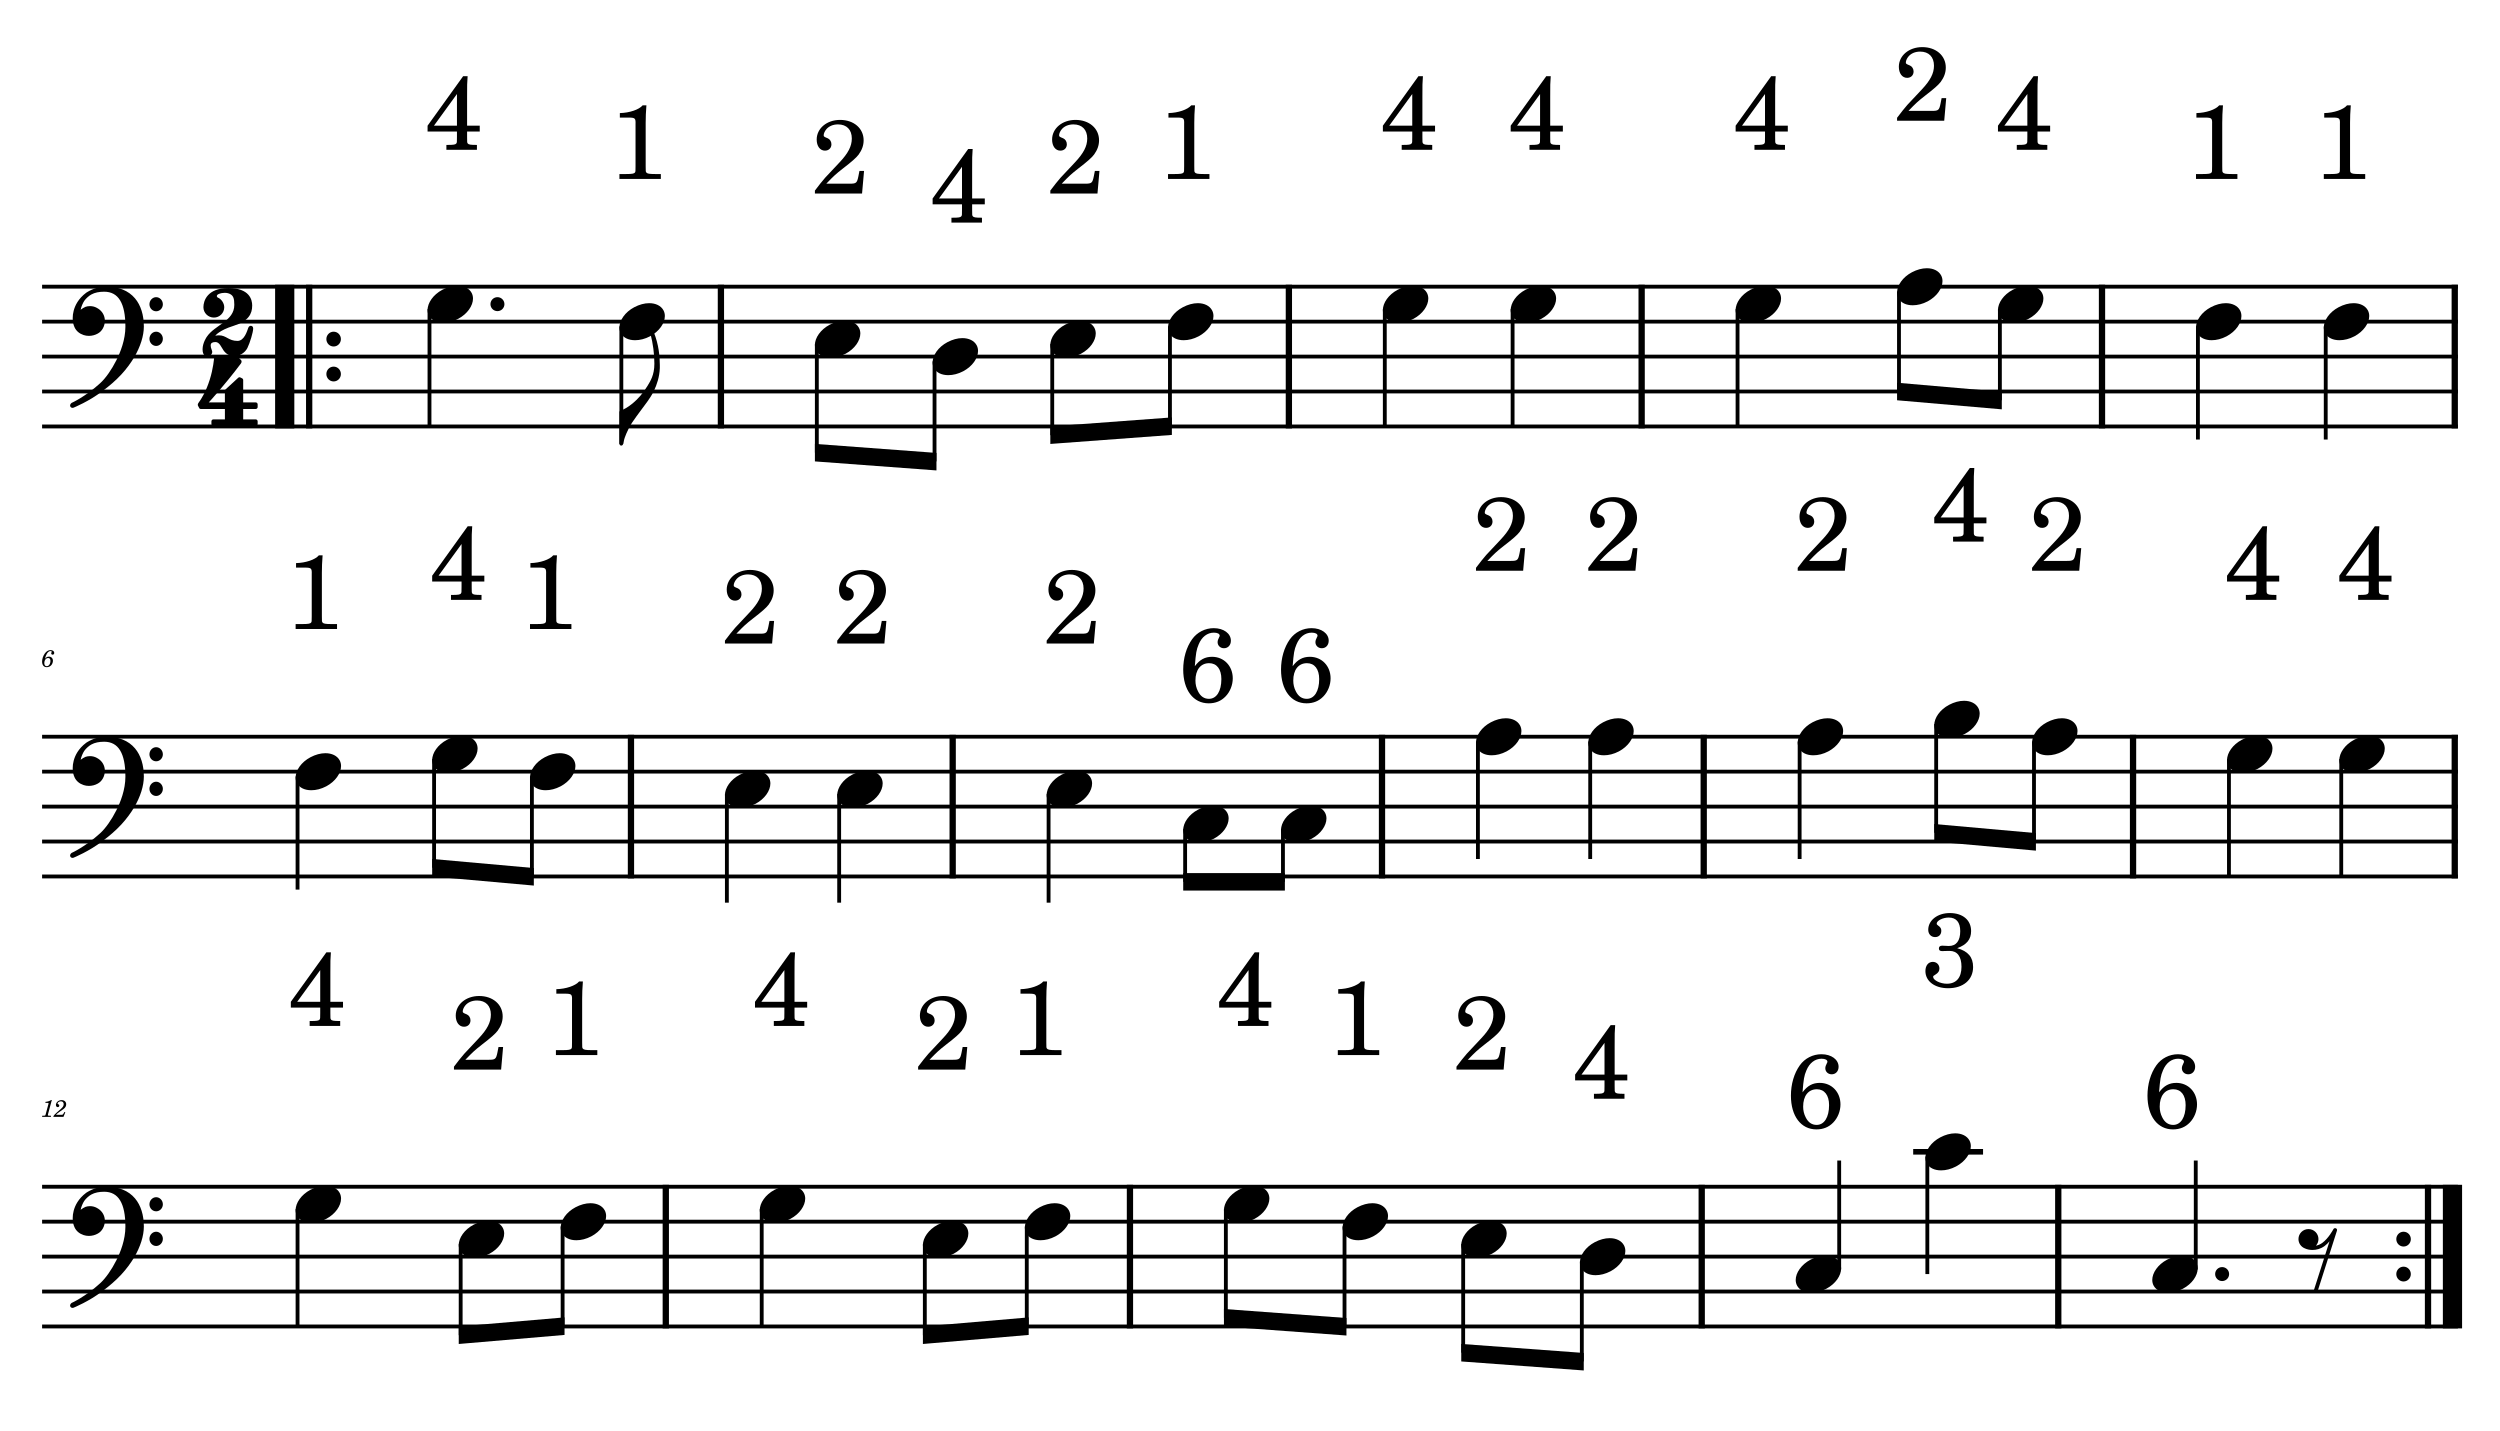 <?xml version="1.0" encoding="UTF-8" standalone="no"?>
<svg width="4208.47px" height="2409.45px" viewBox="0 0 4208.47 2409.45"
 xmlns="http://www.w3.org/2000/svg" xmlns:xlink="http://www.w3.org/1999/xlink" version="1.2" baseProfile="tiny">
<title>BONE PIRATA</title>
<desc>Generated by MuseScore 3.6.2</desc>
<polyline class="StaffLines" fill="none" stroke="#000000" stroke-width="6.47" stroke-linejoin="bevel" points="70.866,482.598 4137.61,482.598"/>
<polyline class="StaffLines" fill="none" stroke="#000000" stroke-width="6.47" stroke-linejoin="bevel" points="70.866,541.417 4137.61,541.417"/>
<polyline class="StaffLines" fill="none" stroke="#000000" stroke-width="6.47" stroke-linejoin="bevel" points="70.866,600.236 4137.61,600.236"/>
<polyline class="StaffLines" fill="none" stroke="#000000" stroke-width="6.47" stroke-linejoin="bevel" points="70.866,659.055 4137.61,659.055"/>
<polyline class="StaffLines" fill="none" stroke="#000000" stroke-width="6.47" stroke-linejoin="bevel" points="70.866,717.874 4137.61,717.874"/>
<polyline class="StaffLines" fill="none" stroke="#000000" stroke-width="6.47" stroke-linejoin="bevel" points="70.866,1240.16 4137.61,1240.16"/>
<polyline class="StaffLines" fill="none" stroke="#000000" stroke-width="6.47" stroke-linejoin="bevel" points="70.866,1298.98 4137.61,1298.98"/>
<polyline class="StaffLines" fill="none" stroke="#000000" stroke-width="6.47" stroke-linejoin="bevel" points="70.866,1357.79 4137.61,1357.79"/>
<polyline class="StaffLines" fill="none" stroke="#000000" stroke-width="6.47" stroke-linejoin="bevel" points="70.866,1416.61 4137.61,1416.61"/>
<polyline class="StaffLines" fill="none" stroke="#000000" stroke-width="6.47" stroke-linejoin="bevel" points="70.866,1475.43 4137.61,1475.43"/>
<polyline class="StaffLines" fill="none" stroke="#000000" stroke-width="6.47" stroke-linejoin="bevel" points="70.866,1997.72 4137.61,1997.72"/>
<polyline class="StaffLines" fill="none" stroke="#000000" stroke-width="6.47" stroke-linejoin="bevel" points="70.866,2056.53 4137.61,2056.53"/>
<polyline class="StaffLines" fill="none" stroke="#000000" stroke-width="6.47" stroke-linejoin="bevel" points="70.866,2115.35 4137.61,2115.35"/>
<polyline class="StaffLines" fill="none" stroke="#000000" stroke-width="6.47" stroke-linejoin="bevel" points="70.866,2174.17 4137.61,2174.17"/>
<polyline class="StaffLines" fill="none" stroke="#000000" stroke-width="6.47" stroke-linejoin="bevel" points="70.866,2232.99 4137.61,2232.99"/>
<path class="MeasureNumber" d="M75.749,1109.12 C76.428,1105.6 77.228,1103.4 78.749,1100.72 C80.549,1097.56 82.709,1095.96 85.109,1095.96 C86.349,1095.96 87.109,1096.44 87.109,1097.2 C87.109,1097.48 87.028,1097.64 86.749,1098.16 C86.388,1098.84 86.228,1099.32 86.228,1099.92 C86.228,1101.2 87.189,1102.08 88.549,1102.08 C90.189,1102.08 91.308,1100.88 91.308,1099.08 C91.308,1096.36 88.749,1094.36 85.189,1094.36 C81.428,1094.36 78.069,1096.36 75.349,1100.2 C72.549,1104.16 70.868,1109.24 70.868,1113.68 C70.868,1119.56 73.788,1123.12 78.668,1123.12 C81.668,1123.12 84.349,1121.92 86.269,1119.8 C88.028,1117.8 89.109,1114.92 89.109,1112.28 C89.109,1108.2 86.349,1105.36 82.349,1105.36 C79.549,1105.36 77.388,1106.56 75.749,1109.12 M81.069,1107.68 C83.549,1107.68 84.909,1109.4 84.909,1112.52 C84.909,1117.6 82.228,1121.48 78.668,1121.48 C76.109,1121.48 74.588,1119.6 74.588,1116.4 C74.588,1111.4 77.349,1107.68 81.069,1107.68"/>
<path class="MeasureNumber" d="M87.226,1851.76 L86.066,1851.76 C83.866,1853.4 79.626,1854.8 76.746,1854.8 L76.266,1856.56 L79.026,1856.56 C81.466,1856.56 81.746,1856.64 81.746,1857.36 C81.746,1857.72 81.746,1857.72 81.346,1859.16 L77.066,1875.16 C76.546,1877.16 76.506,1877.28 76.146,1877.64 C75.746,1878.04 74.906,1878.16 72.786,1878.2 L71.066,1878.2 L70.866,1880.08 L85.666,1880.08 L85.906,1878.2 L83.746,1878.2 C81.146,1878.2 80.586,1878 80.586,1877.12 C80.586,1876.84 80.746,1875.92 80.946,1875.16 L87.226,1851.76 M108.5,1871.8 L107.46,1873.64 C105.86,1876.4 105.54,1876.64 103.5,1876.68 L94.22,1876.68 C95.18,1875.4 96.94,1873.92 100.14,1871.68 C105.42,1868.04 105.78,1867.8 106.9,1866.92 C110.1,1864.44 111.42,1862.08 111.42,1858.92 C111.42,1854.72 108.3,1851.92 103.7,1851.92 C98.58,1851.92 94.14,1855.68 94.14,1860.04 C94.14,1862.28 95.34,1863.72 97.26,1863.72 C98.7,1863.72 99.82,1862.64 99.82,1861.16 C99.82,1860.12 99.3,1859.44 97.98,1858.72 C97.02,1858.24 96.86,1858.04 96.86,1857.56 C96.86,1855.84 99.82,1853.92 102.54,1853.92 C105.34,1853.92 107.22,1855.8 107.22,1858.6 C107.22,1861.6 105.9,1863.8 102.3,1866.92 C91.66,1876.16 90.06,1877.84 89.7,1880.08 L106.86,1880.08 L109.94,1872.36 L108.5,1871.8 "/>
<polyline class="BarLine" fill="none" stroke="#000000" stroke-width="32.35" stroke-linejoin="bevel" points="479.29,479.363 479.29,721.109"/>
<polyline class="BarLine" fill="none" stroke="#000000" stroke-width="10.59" stroke-linejoin="bevel" points="520.463,479.363 520.463,721.109"/>
<path class="BarLine" transform="matrix(2.353,0,0,2.353,549.394,570.827)" d="M10.4,0 C10.4,-2.9 8.1,-5.3 5.2,-5.3 C2.3,-5.3 0,-2.9 0,0 C0,2.9 2.3,5.3 5.2,5.3 C8.1,5.3 10.4,2.9 10.4,0"/>
<path class="BarLine" transform="matrix(2.353,0,0,2.353,549.394,629.646)" d="M10.4,0 C10.4,-2.9 8.1,-5.3 5.2,-5.3 C2.3,-5.3 0,-2.9 0,0 C0,2.9 2.3,5.3 5.2,5.3 C8.1,5.3 10.4,2.9 10.4,0"/>
<polyline class="BarLine" fill="none" stroke="#000000" stroke-width="10.59" stroke-linejoin="bevel" points="1213.58,479.363 1213.58,721.109"/>
<polyline class="BarLine" fill="none" stroke="#000000" stroke-width="10.59" stroke-linejoin="bevel" points="2169.69,479.363 2169.69,721.109"/>
<polyline class="BarLine" fill="none" stroke="#000000" stroke-width="10.59" stroke-linejoin="bevel" points="2763.52,479.363 2763.52,721.109"/>
<polyline class="BarLine" fill="none" stroke="#000000" stroke-width="10.59" stroke-linejoin="bevel" points="3538.49,479.363 3538.49,721.109"/>
<polyline class="BarLine" fill="none" stroke="#000000" stroke-width="10.59" stroke-linejoin="bevel" points="4132.31,479.363 4132.31,721.109"/>
<polyline class="BarLine" fill="none" stroke="#000000" stroke-width="10.59" stroke-linejoin="bevel" points="1062.15,1236.92 1062.15,1478.67"/>
<polyline class="BarLine" fill="none" stroke="#000000" stroke-width="10.59" stroke-linejoin="bevel" points="1603.72,1236.92 1603.72,1478.67"/>
<polyline class="BarLine" fill="none" stroke="#000000" stroke-width="10.59" stroke-linejoin="bevel" points="2326.44,1236.92 2326.44,1478.67"/>
<polyline class="BarLine" fill="none" stroke="#000000" stroke-width="10.59" stroke-linejoin="bevel" points="2868.02,1236.92 2868.02,1478.67"/>
<polyline class="BarLine" fill="none" stroke="#000000" stroke-width="10.59" stroke-linejoin="bevel" points="3590.74,1236.92 3590.74,1478.67"/>
<polyline class="BarLine" fill="none" stroke="#000000" stroke-width="10.59" stroke-linejoin="bevel" points="4132.31,1236.92 4132.31,1478.67"/>
<polyline class="BarLine" fill="none" stroke="#000000" stroke-width="10.59" stroke-linejoin="bevel" points="1120.79,1994.48 1120.79,2236.23"/>
<polyline class="BarLine" fill="none" stroke="#000000" stroke-width="10.59" stroke-linejoin="bevel" points="1902.15,1994.48 1902.15,2236.23"/>
<polyline class="BarLine" fill="none" stroke="#000000" stroke-width="10.59" stroke-linejoin="bevel" points="2864.65,1994.48 2864.65,2236.23"/>
<polyline class="BarLine" fill="none" stroke="#000000" stroke-width="10.59" stroke-linejoin="bevel" points="3464.86,1994.48 3464.86,2236.23"/>
<path class="BarLine" transform="matrix(2.353,0,0,2.353,4033.89,2085.94)" d="M10.4,0 C10.4,-2.9 8.1,-5.3 5.2,-5.3 C2.3,-5.3 0,-2.9 0,0 C0,2.9 2.3,5.3 5.2,5.3 C8.1,5.3 10.4,2.9 10.4,0"/>
<path class="BarLine" transform="matrix(2.353,0,0,2.353,4033.89,2144.76)" d="M10.4,0 C10.4,-2.9 8.1,-5.3 5.2,-5.3 C2.3,-5.3 0,-2.9 0,0 C0,2.9 2.3,5.3 5.2,5.3 C8.1,5.3 10.4,2.9 10.4,0"/>
<polyline class="BarLine" fill="none" stroke="#000000" stroke-width="10.59" stroke-linejoin="bevel" points="4087.29,1994.48 4087.29,2236.23"/>
<polyline class="BarLine" fill="none" stroke="#000000" stroke-width="32.35" stroke-linejoin="bevel" points="4128.46,1994.48 4128.46,2236.23"/>
<polyline class="LedgerLine" fill="none" stroke="#000000" stroke-width="9.41" stroke-linejoin="bevel" points="3220.63,1938.9 3338.25,1938.9"/>
<polyline class="Stem" fill="none" stroke="#000000" stroke-width="6.47" stroke-linejoin="bevel" points="723,519.913 723,717.874"/>
<polyline class="Stem" fill="none" stroke="#000000" stroke-width="6.47" stroke-linejoin="bevel" points="1045.97,549.322 1045.97,747.283"/>
<polyline class="Stem" fill="none" stroke="#000000" stroke-width="6.47" stroke-linejoin="bevel" points="1375.04,578.732 1375.04,761.988"/>
<polyline class="Stem" fill="none" stroke="#000000" stroke-width="6.47" stroke-linejoin="bevel" points="1573.19,608.141 1573.19,776.693"/>
<polyline class="Stem" fill="none" stroke="#000000" stroke-width="6.47" stroke-linejoin="bevel" points="1771.33,578.732 1771.33,732.579"/>
<polyline class="Stem" fill="none" stroke="#000000" stroke-width="6.47" stroke-linejoin="bevel" points="1969.48,549.322 1969.48,717.874"/>
<polyline class="Stem" fill="none" stroke="#000000" stroke-width="6.47" stroke-linejoin="bevel" points="2331.15,519.913 2331.15,717.874"/>
<polyline class="Stem" fill="none" stroke="#000000" stroke-width="6.47" stroke-linejoin="bevel" points="2546.3,519.913 2546.3,717.874"/>
<polyline class="Stem" fill="none" stroke="#000000" stroke-width="6.47" stroke-linejoin="bevel" points="2924.97,519.913 2924.97,717.874"/>
<polyline class="Stem" fill="none" stroke="#000000" stroke-width="6.47" stroke-linejoin="bevel" points="3196.73,490.504 3196.73,659.055"/>
<polyline class="Stem" fill="none" stroke="#000000" stroke-width="6.47" stroke-linejoin="bevel" points="3366.58,519.913 3366.58,673.76"/>
<polyline class="Stem" fill="none" stroke="#000000" stroke-width="6.47" stroke-linejoin="bevel" points="3699.94,549.322 3699.94,739.931"/>
<polyline class="Stem" fill="none" stroke="#000000" stroke-width="6.47" stroke-linejoin="bevel" points="3915.1,549.322 3915.1,739.931"/>
<polyline class="Stem" fill="none" stroke="#000000" stroke-width="6.47" stroke-linejoin="bevel" points="500.887,1306.88 500.887,1497.49"/>
<polyline class="Stem" fill="none" stroke="#000000" stroke-width="6.47" stroke-linejoin="bevel" points="730.74,1277.47 730.74,1460.73"/>
<polyline class="Stem" fill="none" stroke="#000000" stroke-width="6.47" stroke-linejoin="bevel" points="895.414,1306.88 895.414,1475.43"/>
<polyline class="Stem" fill="none" stroke="#000000" stroke-width="6.47" stroke-linejoin="bevel" points="1223.61,1336.29 1223.61,1519.55"/>
<polyline class="Stem" fill="none" stroke="#000000" stroke-width="6.47" stroke-linejoin="bevel" points="1412.64,1336.29 1412.64,1519.55"/>
<polyline class="Stem" fill="none" stroke="#000000" stroke-width="6.47" stroke-linejoin="bevel" points="1765.18,1336.29 1765.18,1519.55"/>
<polyline class="Stem" fill="none" stroke="#000000" stroke-width="6.47" stroke-linejoin="bevel" points="1995.03,1395.11 1995.03,1484.46"/>
<polyline class="Stem" fill="none" stroke="#000000" stroke-width="6.47" stroke-linejoin="bevel" points="2159.71,1395.11 2159.71,1484.46"/>
<polyline class="Stem" fill="none" stroke="#000000" stroke-width="6.47" stroke-linejoin="bevel" points="2487.9,1248.06 2487.9,1446.02"/>
<polyline class="Stem" fill="none" stroke="#000000" stroke-width="6.47" stroke-linejoin="bevel" points="2676.93,1248.06 2676.93,1446.02"/>
<polyline class="Stem" fill="none" stroke="#000000" stroke-width="6.47" stroke-linejoin="bevel" points="3029.48,1248.06 3029.48,1446.02"/>
<polyline class="Stem" fill="none" stroke="#000000" stroke-width="6.47" stroke-linejoin="bevel" points="3259.33,1218.65 3259.33,1401.91"/>
<polyline class="Stem" fill="none" stroke="#000000" stroke-width="6.47" stroke-linejoin="bevel" points="3424,1248.06 3424,1416.61"/>
<polyline class="Stem" fill="none" stroke="#000000" stroke-width="6.47" stroke-linejoin="bevel" points="3752.19,1277.47 3752.19,1475.43"/>
<polyline class="Stem" fill="none" stroke="#000000" stroke-width="6.47" stroke-linejoin="bevel" points="3941.22,1277.47 3941.22,1475.43"/>
<polyline class="Stem" fill="none" stroke="#000000" stroke-width="6.47" stroke-linejoin="bevel" points="500.887,2035.03 500.887,2232.99"/>
<polyline class="Stem" fill="none" stroke="#000000" stroke-width="6.47" stroke-linejoin="bevel" points="775.484,2093.85 775.484,2247.7"/>
<polyline class="Stem" fill="none" stroke="#000000" stroke-width="6.47" stroke-linejoin="bevel" points="947.106,2064.44 947.106,2232.99"/>
<polyline class="Stem" fill="none" stroke="#000000" stroke-width="6.47" stroke-linejoin="bevel" points="1282.25,2035.03 1282.25,2232.99"/>
<polyline class="Stem" fill="none" stroke="#000000" stroke-width="6.47" stroke-linejoin="bevel" points="1556.84,2093.85 1556.84,2247.7"/>
<polyline class="Stem" fill="none" stroke="#000000" stroke-width="6.47" stroke-linejoin="bevel" points="1728.46,2064.44 1728.46,2232.99"/>
<polyline class="Stem" fill="none" stroke="#000000" stroke-width="6.47" stroke-linejoin="bevel" points="2063.6,2035.03 2063.6,2218.29"/>
<polyline class="Stem" fill="none" stroke="#000000" stroke-width="6.47" stroke-linejoin="bevel" points="2263.35,2064.44 2263.35,2232.99"/>
<polyline class="Stem" fill="none" stroke="#000000" stroke-width="6.47" stroke-linejoin="bevel" points="2463.1,2093.85 2463.1,2277.11"/>
<polyline class="Stem" fill="none" stroke="#000000" stroke-width="6.47" stroke-linejoin="bevel" points="2662.84,2123.26 2662.84,2291.81"/>
<polyline class="Stem" fill="none" stroke="#000000" stroke-width="6.47" stroke-linejoin="bevel" points="3096.08,2137.23 3096.08,1953.6"/>
<polyline class="Stem" fill="none" stroke="#000000" stroke-width="6.47" stroke-linejoin="bevel" points="3244.45,1946.8 3244.45,2144.76"/>
<polyline class="Stem" fill="none" stroke="#000000" stroke-width="6.47" stroke-linejoin="bevel" points="3696.3,2137.23 3696.3,1953.6"/>
<path class="Note" transform="matrix(2.353,0,0,2.353,719.765,512.008)" d="M31.5,-8.1 C29.7,-11.4 25.9,-13.2 21.3,-13.2 C17.9,-13.2 14.2,-12.2 10.6,-10.3 C4,-6.8 0,-0.9 0,4.2 C0,5.6 0.3,7 1,8.3 C2.8,11.6 6.6,13.3 11.2,13.3 C14.6,13.3 18.3,12.4 21.9,10.5 C28.5,7 32.5,1.1 32.5,-4 C32.5,-5.4 32.2,-6.8 31.5,-8.1"/>
<path class="Note" transform="matrix(2.353,0,0,2.353,1042.74,541.417)" d="M31.5,-8.1 C29.7,-11.4 25.9,-13.2 21.3,-13.2 C17.9,-13.2 14.2,-12.2 10.6,-10.3 C4,-6.8 0,-0.9 0,4.2 C0,5.6 0.3,7 1,8.3 C2.8,11.6 6.6,13.3 11.2,13.3 C14.6,13.3 18.3,12.4 21.9,10.5 C28.5,7 32.5,1.1 32.5,-4 C32.5,-5.4 32.2,-6.8 31.5,-8.1"/>
<path class="Note" transform="matrix(2.353,0,0,2.353,1371.8,570.827)" d="M31.5,-8.1 C29.7,-11.4 25.9,-13.2 21.3,-13.2 C17.9,-13.2 14.2,-12.2 10.6,-10.3 C4,-6.8 0,-0.9 0,4.2 C0,5.6 0.3,7 1,8.3 C2.8,11.6 6.6,13.3 11.2,13.3 C14.6,13.3 18.3,12.4 21.9,10.5 C28.5,7 32.5,1.1 32.5,-4 C32.5,-5.4 32.2,-6.8 31.5,-8.1"/>
<path class="Note" transform="matrix(2.353,0,0,2.353,1569.95,600.236)" d="M31.5,-8.1 C29.7,-11.4 25.9,-13.2 21.3,-13.2 C17.9,-13.2 14.2,-12.2 10.6,-10.3 C4,-6.8 0,-0.9 0,4.2 C0,5.6 0.3,7 1,8.3 C2.8,11.6 6.6,13.3 11.2,13.3 C14.6,13.3 18.3,12.4 21.9,10.5 C28.5,7 32.5,1.1 32.5,-4 C32.5,-5.4 32.2,-6.8 31.5,-8.1"/>
<path class="Note" transform="matrix(2.353,0,0,2.353,1768.1,570.827)" d="M31.5,-8.1 C29.7,-11.4 25.9,-13.2 21.3,-13.2 C17.9,-13.2 14.2,-12.2 10.6,-10.3 C4,-6.8 0,-0.9 0,4.2 C0,5.6 0.3,7 1,8.3 C2.8,11.6 6.6,13.3 11.2,13.3 C14.6,13.3 18.3,12.4 21.9,10.5 C28.5,7 32.5,1.1 32.5,-4 C32.5,-5.4 32.2,-6.8 31.5,-8.1"/>
<path class="Note" transform="matrix(2.353,0,0,2.353,1966.25,541.417)" d="M31.5,-8.1 C29.7,-11.4 25.9,-13.2 21.3,-13.2 C17.9,-13.2 14.2,-12.2 10.6,-10.3 C4,-6.8 0,-0.9 0,4.2 C0,5.6 0.3,7 1,8.3 C2.8,11.6 6.6,13.3 11.2,13.3 C14.6,13.3 18.3,12.4 21.9,10.5 C28.5,7 32.5,1.1 32.5,-4 C32.5,-5.4 32.2,-6.8 31.5,-8.1"/>
<path class="Note" transform="matrix(2.353,0,0,2.353,2327.91,512.008)" d="M31.5,-8.1 C29.7,-11.4 25.9,-13.2 21.3,-13.2 C17.9,-13.2 14.2,-12.2 10.6,-10.3 C4,-6.8 0,-0.9 0,4.2 C0,5.6 0.3,7 1,8.3 C2.8,11.6 6.6,13.3 11.2,13.3 C14.6,13.3 18.3,12.4 21.9,10.5 C28.5,7 32.5,1.1 32.5,-4 C32.5,-5.4 32.2,-6.8 31.5,-8.1"/>
<path class="Note" transform="matrix(2.353,0,0,2.353,2543.07,512.008)" d="M31.5,-8.1 C29.7,-11.4 25.9,-13.2 21.3,-13.2 C17.9,-13.2 14.2,-12.2 10.6,-10.3 C4,-6.8 0,-0.9 0,4.2 C0,5.6 0.3,7 1,8.3 C2.8,11.6 6.6,13.3 11.2,13.3 C14.6,13.3 18.3,12.4 21.9,10.5 C28.5,7 32.5,1.1 32.5,-4 C32.5,-5.4 32.2,-6.8 31.5,-8.1"/>
<path class="Note" transform="matrix(2.353,0,0,2.353,2921.74,512.008)" d="M31.5,-8.1 C29.7,-11.4 25.9,-13.2 21.3,-13.2 C17.9,-13.2 14.2,-12.2 10.6,-10.3 C4,-6.8 0,-0.9 0,4.2 C0,5.6 0.3,7 1,8.3 C2.8,11.6 6.6,13.3 11.2,13.3 C14.6,13.3 18.3,12.4 21.9,10.5 C28.5,7 32.5,1.1 32.5,-4 C32.5,-5.4 32.2,-6.8 31.5,-8.1"/>
<path class="Note" transform="matrix(2.353,0,0,2.353,3193.5,482.598)" d="M31.5,-8.1 C29.7,-11.4 25.9,-13.2 21.3,-13.2 C17.9,-13.2 14.2,-12.2 10.6,-10.3 C4,-6.8 0,-0.9 0,4.2 C0,5.6 0.3,7 1,8.3 C2.8,11.6 6.6,13.3 11.2,13.3 C14.6,13.3 18.3,12.4 21.9,10.5 C28.5,7 32.5,1.1 32.5,-4 C32.5,-5.4 32.2,-6.8 31.5,-8.1"/>
<path class="Note" transform="matrix(2.353,0,0,2.353,3363.34,512.008)" d="M31.5,-8.1 C29.7,-11.4 25.9,-13.2 21.3,-13.2 C17.9,-13.2 14.2,-12.2 10.6,-10.3 C4,-6.8 0,-0.9 0,4.2 C0,5.6 0.3,7 1,8.3 C2.8,11.6 6.6,13.3 11.2,13.3 C14.6,13.3 18.3,12.4 21.9,10.5 C28.5,7 32.5,1.1 32.5,-4 C32.5,-5.4 32.2,-6.8 31.5,-8.1"/>
<path class="Note" transform="matrix(2.353,0,0,2.353,3696.71,541.417)" d="M31.5,-8.1 C29.7,-11.4 25.9,-13.2 21.3,-13.2 C17.9,-13.2 14.2,-12.2 10.6,-10.3 C4,-6.8 0,-0.9 0,4.2 C0,5.6 0.3,7 1,8.3 C2.8,11.6 6.6,13.3 11.2,13.3 C14.6,13.3 18.3,12.4 21.9,10.5 C28.5,7 32.5,1.1 32.5,-4 C32.5,-5.4 32.2,-6.8 31.5,-8.1"/>
<path class="Note" transform="matrix(2.353,0,0,2.353,3911.86,541.417)" d="M31.5,-8.1 C29.7,-11.4 25.9,-13.2 21.3,-13.2 C17.9,-13.2 14.2,-12.2 10.6,-10.3 C4,-6.8 0,-0.9 0,4.2 C0,5.6 0.3,7 1,8.3 C2.8,11.6 6.6,13.3 11.2,13.3 C14.6,13.3 18.3,12.4 21.9,10.5 C28.5,7 32.5,1.1 32.5,-4 C32.5,-5.4 32.2,-6.8 31.5,-8.1"/>
<path class="Note" transform="matrix(2.353,0,0,2.353,497.652,1298.98)" d="M31.5,-8.1 C29.7,-11.4 25.9,-13.2 21.3,-13.2 C17.9,-13.2 14.2,-12.2 10.6,-10.3 C4,-6.8 0,-0.9 0,4.2 C0,5.6 0.3,7 1,8.3 C2.8,11.6 6.6,13.3 11.2,13.3 C14.6,13.3 18.3,12.4 21.9,10.5 C28.5,7 32.5,1.1 32.5,-4 C32.5,-5.4 32.2,-6.8 31.5,-8.1"/>
<path class="Note" transform="matrix(2.353,0,0,2.353,727.505,1269.57)" d="M31.5,-8.1 C29.7,-11.4 25.9,-13.2 21.3,-13.2 C17.9,-13.2 14.2,-12.2 10.6,-10.3 C4,-6.8 0,-0.9 0,4.2 C0,5.6 0.3,7 1,8.3 C2.8,11.6 6.6,13.3 11.2,13.3 C14.6,13.3 18.3,12.4 21.9,10.5 C28.5,7 32.5,1.1 32.5,-4 C32.5,-5.4 32.2,-6.8 31.5,-8.1"/>
<path class="Note" transform="matrix(2.353,0,0,2.353,892.179,1298.98)" d="M31.5,-8.1 C29.7,-11.4 25.9,-13.2 21.3,-13.2 C17.9,-13.2 14.2,-12.2 10.6,-10.3 C4,-6.8 0,-0.9 0,4.2 C0,5.6 0.3,7 1,8.3 C2.8,11.6 6.6,13.3 11.2,13.3 C14.6,13.3 18.3,12.4 21.9,10.5 C28.5,7 32.5,1.1 32.5,-4 C32.5,-5.4 32.2,-6.8 31.5,-8.1"/>
<path class="Note" transform="matrix(2.353,0,0,2.353,1220.37,1328.39)" d="M31.5,-8.1 C29.7,-11.4 25.9,-13.2 21.3,-13.2 C17.9,-13.2 14.2,-12.2 10.6,-10.3 C4,-6.8 0,-0.9 0,4.2 C0,5.6 0.3,7 1,8.3 C2.8,11.6 6.6,13.3 11.2,13.3 C14.6,13.3 18.3,12.4 21.9,10.5 C28.5,7 32.5,1.1 32.5,-4 C32.5,-5.4 32.2,-6.8 31.5,-8.1"/>
<path class="Note" transform="matrix(2.353,0,0,2.353,1409.4,1328.39)" d="M31.5,-8.1 C29.7,-11.4 25.9,-13.2 21.3,-13.2 C17.9,-13.2 14.2,-12.2 10.6,-10.3 C4,-6.8 0,-0.9 0,4.2 C0,5.6 0.3,7 1,8.3 C2.8,11.6 6.6,13.3 11.2,13.3 C14.6,13.3 18.3,12.4 21.9,10.5 C28.5,7 32.5,1.1 32.5,-4 C32.5,-5.4 32.2,-6.8 31.5,-8.1"/>
<path class="Note" transform="matrix(2.353,0,0,2.353,1761.95,1328.39)" d="M31.5,-8.1 C29.7,-11.4 25.9,-13.2 21.3,-13.2 C17.9,-13.2 14.2,-12.2 10.6,-10.3 C4,-6.8 0,-0.9 0,4.2 C0,5.6 0.3,7 1,8.3 C2.8,11.6 6.6,13.3 11.2,13.3 C14.6,13.3 18.3,12.4 21.9,10.5 C28.5,7 32.5,1.1 32.5,-4 C32.5,-5.4 32.2,-6.8 31.5,-8.1"/>
<path class="Note" transform="matrix(2.353,0,0,2.353,1991.8,1387.2)" d="M31.5,-8.1 C29.7,-11.4 25.9,-13.2 21.3,-13.2 C17.9,-13.2 14.2,-12.2 10.6,-10.3 C4,-6.8 0,-0.9 0,4.2 C0,5.6 0.3,7 1,8.3 C2.8,11.6 6.6,13.3 11.2,13.3 C14.6,13.3 18.3,12.4 21.9,10.5 C28.5,7 32.5,1.1 32.5,-4 C32.5,-5.4 32.2,-6.8 31.5,-8.1"/>
<path class="Note" transform="matrix(2.353,0,0,2.353,2156.47,1387.2)" d="M31.5,-8.1 C29.7,-11.4 25.9,-13.2 21.3,-13.2 C17.9,-13.2 14.2,-12.2 10.6,-10.3 C4,-6.8 0,-0.9 0,4.2 C0,5.6 0.3,7 1,8.3 C2.8,11.6 6.6,13.3 11.2,13.3 C14.6,13.3 18.3,12.4 21.9,10.5 C28.5,7 32.5,1.1 32.5,-4 C32.5,-5.4 32.2,-6.8 31.5,-8.1"/>
<path class="Note" transform="matrix(2.353,0,0,2.353,2484.66,1240.16)" d="M31.5,-8.1 C29.7,-11.4 25.9,-13.2 21.3,-13.2 C17.9,-13.2 14.2,-12.2 10.6,-10.3 C4,-6.8 0,-0.9 0,4.2 C0,5.6 0.3,7 1,8.3 C2.8,11.6 6.6,13.3 11.2,13.3 C14.6,13.3 18.3,12.4 21.9,10.5 C28.5,7 32.5,1.1 32.5,-4 C32.5,-5.4 32.2,-6.8 31.5,-8.1"/>
<path class="Note" transform="matrix(2.353,0,0,2.353,2673.69,1240.16)" d="M31.5,-8.1 C29.7,-11.4 25.9,-13.2 21.3,-13.2 C17.9,-13.2 14.2,-12.2 10.6,-10.3 C4,-6.8 0,-0.9 0,4.2 C0,5.6 0.3,7 1,8.3 C2.8,11.6 6.6,13.3 11.2,13.3 C14.6,13.3 18.3,12.4 21.9,10.5 C28.5,7 32.5,1.1 32.5,-4 C32.5,-5.4 32.2,-6.8 31.5,-8.1"/>
<path class="Note" transform="matrix(2.353,0,0,2.353,3026.24,1240.16)" d="M31.5,-8.1 C29.7,-11.4 25.9,-13.2 21.3,-13.2 C17.9,-13.2 14.2,-12.2 10.6,-10.3 C4,-6.8 0,-0.9 0,4.2 C0,5.6 0.3,7 1,8.3 C2.8,11.6 6.6,13.3 11.2,13.3 C14.6,13.3 18.3,12.4 21.9,10.5 C28.5,7 32.5,1.1 32.5,-4 C32.5,-5.4 32.2,-6.8 31.5,-8.1"/>
<path class="Note" transform="matrix(2.353,0,0,2.353,3256.09,1210.75)" d="M31.5,-8.1 C29.7,-11.4 25.9,-13.2 21.3,-13.2 C17.9,-13.2 14.2,-12.2 10.6,-10.3 C4,-6.8 0,-0.9 0,4.2 C0,5.6 0.3,7 1,8.3 C2.8,11.6 6.6,13.3 11.2,13.3 C14.6,13.3 18.3,12.4 21.9,10.5 C28.5,7 32.5,1.1 32.5,-4 C32.5,-5.4 32.2,-6.8 31.5,-8.1"/>
<path class="Note" transform="matrix(2.353,0,0,2.353,3420.77,1240.16)" d="M31.5,-8.1 C29.7,-11.4 25.9,-13.2 21.3,-13.2 C17.9,-13.2 14.2,-12.2 10.6,-10.3 C4,-6.8 0,-0.9 0,4.2 C0,5.6 0.3,7 1,8.3 C2.8,11.6 6.6,13.3 11.2,13.3 C14.6,13.3 18.3,12.4 21.9,10.5 C28.5,7 32.5,1.1 32.5,-4 C32.5,-5.4 32.2,-6.8 31.5,-8.1"/>
<path class="Note" transform="matrix(2.353,0,0,2.353,3748.96,1269.57)" d="M31.5,-8.1 C29.7,-11.4 25.9,-13.2 21.3,-13.2 C17.9,-13.2 14.2,-12.2 10.6,-10.3 C4,-6.8 0,-0.9 0,4.2 C0,5.6 0.3,7 1,8.3 C2.8,11.6 6.6,13.3 11.2,13.3 C14.6,13.3 18.3,12.4 21.9,10.5 C28.5,7 32.5,1.1 32.5,-4 C32.5,-5.4 32.2,-6.8 31.5,-8.1"/>
<path class="Note" transform="matrix(2.353,0,0,2.353,3937.99,1269.57)" d="M31.5,-8.1 C29.7,-11.4 25.9,-13.2 21.3,-13.2 C17.9,-13.2 14.2,-12.2 10.6,-10.3 C4,-6.8 0,-0.9 0,4.2 C0,5.6 0.3,7 1,8.3 C2.8,11.6 6.6,13.3 11.2,13.3 C14.6,13.3 18.3,12.4 21.9,10.5 C28.5,7 32.5,1.1 32.5,-4 C32.5,-5.4 32.2,-6.8 31.5,-8.1"/>
<path class="Note" transform="matrix(2.353,0,0,2.353,497.652,2027.12)" d="M31.5,-8.1 C29.7,-11.4 25.9,-13.2 21.3,-13.2 C17.9,-13.2 14.2,-12.2 10.6,-10.3 C4,-6.8 0,-0.9 0,4.2 C0,5.6 0.3,7 1,8.3 C2.8,11.6 6.6,13.3 11.2,13.3 C14.6,13.3 18.3,12.4 21.9,10.5 C28.5,7 32.5,1.1 32.5,-4 C32.5,-5.4 32.2,-6.8 31.5,-8.1"/>
<path class="Note" transform="matrix(2.353,0,0,2.353,772.249,2085.94)" d="M31.5,-8.1 C29.7,-11.4 25.9,-13.2 21.3,-13.2 C17.9,-13.2 14.2,-12.2 10.6,-10.3 C4,-6.8 0,-0.9 0,4.2 C0,5.6 0.3,7 1,8.3 C2.8,11.6 6.6,13.3 11.2,13.3 C14.6,13.3 18.3,12.4 21.9,10.5 C28.5,7 32.5,1.1 32.5,-4 C32.5,-5.4 32.2,-6.8 31.5,-8.1"/>
<path class="Note" transform="matrix(2.353,0,0,2.353,943.871,2056.53)" d="M31.5,-8.1 C29.7,-11.4 25.9,-13.2 21.3,-13.2 C17.9,-13.2 14.2,-12.2 10.6,-10.3 C4,-6.8 0,-0.9 0,4.2 C0,5.6 0.3,7 1,8.3 C2.8,11.6 6.6,13.3 11.2,13.3 C14.6,13.3 18.3,12.4 21.9,10.5 C28.5,7 32.5,1.1 32.5,-4 C32.5,-5.4 32.2,-6.8 31.5,-8.1"/>
<path class="Note" transform="matrix(2.353,0,0,2.353,1279.01,2027.12)" d="M31.5,-8.1 C29.7,-11.4 25.9,-13.2 21.3,-13.2 C17.9,-13.2 14.2,-12.2 10.6,-10.3 C4,-6.8 0,-0.9 0,4.2 C0,5.6 0.3,7 1,8.3 C2.8,11.6 6.6,13.3 11.2,13.3 C14.6,13.3 18.3,12.4 21.9,10.5 C28.5,7 32.5,1.1 32.5,-4 C32.5,-5.4 32.2,-6.8 31.5,-8.1"/>
<path class="Note" transform="matrix(2.353,0,0,2.353,1553.61,2085.94)" d="M31.5,-8.1 C29.7,-11.4 25.9,-13.2 21.3,-13.2 C17.9,-13.2 14.2,-12.2 10.6,-10.3 C4,-6.8 0,-0.9 0,4.2 C0,5.6 0.3,7 1,8.3 C2.8,11.6 6.6,13.3 11.2,13.3 C14.6,13.3 18.3,12.4 21.9,10.5 C28.5,7 32.5,1.1 32.5,-4 C32.5,-5.4 32.2,-6.8 31.5,-8.1"/>
<path class="Note" transform="matrix(2.353,0,0,2.353,1725.23,2056.53)" d="M31.5,-8.1 C29.7,-11.4 25.9,-13.2 21.3,-13.2 C17.9,-13.2 14.2,-12.2 10.6,-10.3 C4,-6.8 0,-0.9 0,4.2 C0,5.6 0.3,7 1,8.3 C2.8,11.6 6.6,13.3 11.2,13.3 C14.6,13.3 18.3,12.4 21.9,10.5 C28.5,7 32.5,1.1 32.5,-4 C32.5,-5.4 32.2,-6.8 31.5,-8.1"/>
<path class="Note" transform="matrix(2.353,0,0,2.353,2060.37,2027.12)" d="M31.5,-8.1 C29.7,-11.4 25.9,-13.2 21.3,-13.2 C17.9,-13.2 14.2,-12.2 10.6,-10.3 C4,-6.8 0,-0.9 0,4.2 C0,5.6 0.3,7 1,8.3 C2.8,11.6 6.6,13.3 11.2,13.3 C14.6,13.3 18.3,12.4 21.9,10.5 C28.5,7 32.5,1.1 32.5,-4 C32.5,-5.4 32.2,-6.8 31.5,-8.1"/>
<path class="Note" transform="matrix(2.353,0,0,2.353,2260.11,2056.53)" d="M31.5,-8.1 C29.7,-11.4 25.9,-13.2 21.3,-13.2 C17.9,-13.2 14.2,-12.2 10.6,-10.3 C4,-6.8 0,-0.9 0,4.2 C0,5.6 0.3,7 1,8.3 C2.8,11.6 6.6,13.3 11.2,13.3 C14.6,13.3 18.3,12.4 21.9,10.5 C28.5,7 32.5,1.1 32.5,-4 C32.5,-5.4 32.2,-6.8 31.5,-8.1"/>
<path class="Note" transform="matrix(2.353,0,0,2.353,2459.86,2085.94)" d="M31.5,-8.1 C29.7,-11.4 25.9,-13.2 21.3,-13.2 C17.9,-13.2 14.2,-12.2 10.6,-10.3 C4,-6.8 0,-0.9 0,4.2 C0,5.6 0.3,7 1,8.3 C2.8,11.6 6.6,13.3 11.2,13.3 C14.6,13.3 18.3,12.4 21.9,10.5 C28.5,7 32.5,1.1 32.5,-4 C32.5,-5.4 32.2,-6.8 31.5,-8.1"/>
<path class="Note" transform="matrix(2.353,0,0,2.353,2659.61,2115.35)" d="M31.5,-8.1 C29.7,-11.4 25.9,-13.2 21.3,-13.2 C17.9,-13.2 14.2,-12.2 10.6,-10.3 C4,-6.8 0,-0.9 0,4.2 C0,5.6 0.3,7 1,8.3 C2.8,11.6 6.6,13.3 11.2,13.3 C14.6,13.3 18.3,12.4 21.9,10.5 C28.5,7 32.5,1.1 32.5,-4 C32.5,-5.4 32.2,-6.8 31.5,-8.1"/>
<path class="Note" transform="matrix(2.353,0,0,2.353,3022.87,2144.76)" d="M31.5,-8.1 C29.7,-11.4 25.9,-13.2 21.3,-13.2 C17.9,-13.2 14.2,-12.2 10.6,-10.3 C4,-6.8 0,-0.9 0,4.2 C0,5.6 0.3,7 1,8.3 C2.8,11.6 6.6,13.3 11.2,13.3 C14.6,13.3 18.3,12.4 21.9,10.5 C28.5,7 32.5,1.1 32.5,-4 C32.5,-5.4 32.2,-6.8 31.5,-8.1"/>
<path class="Note" transform="matrix(2.353,0,0,2.353,3241.22,1938.9)" d="M31.5,-8.1 C29.7,-11.4 25.9,-13.2 21.3,-13.2 C17.9,-13.2 14.2,-12.2 10.6,-10.3 C4,-6.8 0,-0.9 0,4.2 C0,5.6 0.3,7 1,8.3 C2.8,11.6 6.6,13.3 11.2,13.3 C14.6,13.3 18.3,12.4 21.9,10.5 C28.5,7 32.5,1.1 32.5,-4 C32.5,-5.4 32.2,-6.8 31.5,-8.1"/>
<path class="Note" transform="matrix(2.353,0,0,2.353,3623.09,2144.76)" d="M31.5,-8.1 C29.7,-11.4 25.9,-13.2 21.3,-13.2 C17.9,-13.2 14.2,-12.2 10.6,-10.3 C4,-6.8 0,-0.9 0,4.2 C0,5.6 0.3,7 1,8.3 C2.8,11.6 6.6,13.3 11.2,13.3 C14.6,13.3 18.3,12.4 21.9,10.5 C28.5,7 32.5,1.1 32.5,-4 C32.5,-5.4 32.2,-6.8 31.5,-8.1"/>
<path class="Clef" transform="matrix(2.353,0,0,2.353,117.921,541.417)" d="M25.4,-25.1 C17.8,-25.1 11.7,-20.7 11.6,-20.7 C5.8,-16.4 3.5,-11.3 2.6,-7.8 C2.1,-6 1.9,-4.2 1.9,-2.5 C1.9,-0.1 2.3,2.1 3.2,4 C4.4,6.7 6.7,8.6 9.7,9.6 C10.9,10 12.2,10.2 13.5,10.2 C15.7,10.2 18,9.6 19.9,8.5 C23,6.8 24.9,3.2 24.9,-0.7 C24.9,-4.2 23.1,-7.4 20.1,-9.3 C18,-10.7 16,-11.1 14.3,-11.1 C13.1,-11.1 12,-10.9 11.1,-10.6 C10.1,-10.2 8.4,-9.2 7.6,-8.5 C7.9,-10.4 9.1,-13.3 10.2,-14.9 C11.3,-16.5 13.5,-18.5 15.2,-19.4 C17.7,-20.8 20.9,-21.4 24.4,-21.4 C34.6,-21.4 39.6,-13.2 39.6,3.6 C39.6,12.9 36.1,21.8 33.1,27.7 C29.8,34.3 25.4,40.6 21.5,44.1 C11.1,53.6 1.3,58.1 1.2,58.1 C1.2,58.1 -0.3,59 0.1,60.5 C0.4,61.5 1.3,61.7 1.9,61.7 C2,61.7 2.3,61.6 2.4,61.6 C2.5,61.6 13.9,56.9 23,49.8 C28.1,46.1 32.7,42.1 36.7,37.8 C40.3,33.9 43.4,29.7 45.9,25.5 C50.3,18 52.8,10.2 52.8,3.5 C52.8,-4.8 50.6,-11.7 46.5,-16.6 C41.8,-22.2 34.7,-25.1 25.4,-25.1 M56.8,-12.4 C56.8,-9.6 59,-7.4 61.6,-7.4 C64.2,-7.4 66.4,-9.6 66.4,-12.4 C66.4,-15.2 64.2,-17.5 61.6,-17.5 C59,-17.5 56.8,-15.2 56.8,-12.4 M56.8,12.3 C56.8,15.1 59,17.4 61.6,17.4 C64.2,17.4 66.4,15.1 66.4,12.3 C66.4,9.5 64.2,7.2 61.6,7.2 C59,7.2 56.8,9.5 56.8,12.3"/>
<path class="Clef" transform="matrix(2.353,0,0,2.353,117.921,1298.98)" d="M25.4,-25.1 C17.8,-25.1 11.7,-20.7 11.6,-20.7 C5.8,-16.4 3.5,-11.3 2.6,-7.8 C2.1,-6 1.9,-4.2 1.9,-2.5 C1.9,-0.1 2.3,2.1 3.2,4 C4.4,6.7 6.7,8.6 9.7,9.6 C10.9,10 12.2,10.2 13.5,10.2 C15.7,10.2 18,9.6 19.9,8.5 C23,6.8 24.9,3.2 24.9,-0.7 C24.9,-4.2 23.1,-7.4 20.1,-9.3 C18,-10.7 16,-11.1 14.3,-11.1 C13.1,-11.1 12,-10.9 11.1,-10.6 C10.1,-10.2 8.4,-9.2 7.6,-8.5 C7.9,-10.4 9.1,-13.3 10.2,-14.9 C11.3,-16.5 13.5,-18.5 15.2,-19.4 C17.7,-20.8 20.9,-21.4 24.4,-21.4 C34.6,-21.4 39.6,-13.2 39.6,3.6 C39.6,12.9 36.1,21.8 33.1,27.7 C29.8,34.3 25.4,40.6 21.5,44.1 C11.1,53.6 1.3,58.1 1.2,58.1 C1.2,58.1 -0.3,59 0.1,60.5 C0.4,61.5 1.3,61.7 1.9,61.7 C2,61.7 2.3,61.6 2.4,61.6 C2.5,61.6 13.9,56.9 23,49.8 C28.1,46.1 32.7,42.1 36.7,37.8 C40.3,33.9 43.4,29.7 45.9,25.5 C50.3,18 52.8,10.2 52.8,3.5 C52.8,-4.8 50.6,-11.7 46.5,-16.6 C41.8,-22.2 34.7,-25.1 25.4,-25.1 M56.8,-12.4 C56.8,-9.6 59,-7.4 61.6,-7.4 C64.2,-7.4 66.4,-9.6 66.4,-12.4 C66.4,-15.2 64.2,-17.5 61.6,-17.5 C59,-17.5 56.8,-15.2 56.8,-12.4 M56.8,12.3 C56.8,15.1 59,17.4 61.6,17.4 C64.2,17.4 66.4,15.1 66.4,12.3 C66.4,9.5 64.2,7.2 61.6,7.2 C59,7.2 56.8,9.5 56.8,12.3"/>
<path class="Clef" transform="matrix(2.353,0,0,2.353,117.921,2056.53)" d="M25.4,-25.1 C17.8,-25.1 11.7,-20.7 11.6,-20.7 C5.8,-16.4 3.5,-11.3 2.6,-7.8 C2.1,-6 1.9,-4.2 1.9,-2.5 C1.9,-0.1 2.3,2.1 3.2,4 C4.4,6.7 6.7,8.6 9.7,9.6 C10.9,10 12.2,10.2 13.5,10.2 C15.7,10.2 18,9.6 19.9,8.5 C23,6.8 24.9,3.2 24.9,-0.7 C24.9,-4.2 23.1,-7.4 20.1,-9.3 C18,-10.7 16,-11.1 14.3,-11.1 C13.1,-11.1 12,-10.9 11.1,-10.6 C10.1,-10.2 8.4,-9.2 7.6,-8.5 C7.9,-10.4 9.1,-13.3 10.2,-14.9 C11.3,-16.5 13.5,-18.5 15.2,-19.4 C17.7,-20.8 20.9,-21.4 24.4,-21.4 C34.6,-21.4 39.6,-13.2 39.6,3.6 C39.6,12.9 36.1,21.8 33.1,27.7 C29.8,34.3 25.4,40.6 21.5,44.1 C11.1,53.6 1.3,58.1 1.2,58.1 C1.2,58.1 -0.3,59 0.1,60.5 C0.4,61.5 1.3,61.7 1.9,61.7 C2,61.7 2.3,61.6 2.4,61.6 C2.5,61.6 13.9,56.9 23,49.8 C28.1,46.1 32.7,42.1 36.7,37.8 C40.3,33.9 43.4,29.7 45.9,25.5 C50.3,18 52.8,10.2 52.8,3.5 C52.8,-4.8 50.6,-11.7 46.5,-16.6 C41.8,-22.2 34.7,-25.1 25.4,-25.1 M56.8,-12.4 C56.8,-9.6 59,-7.4 61.6,-7.4 C64.2,-7.4 66.4,-9.6 66.4,-12.4 C66.4,-15.2 64.2,-17.5 61.6,-17.5 C59,-17.5 56.8,-15.2 56.8,-12.4 M56.8,12.3 C56.8,15.1 59,17.4 61.6,17.4 C64.2,17.4 66.4,15.1 66.4,12.3 C66.4,9.5 64.2,7.2 61.6,7.2 C59,7.2 56.8,9.5 56.8,12.3"/>
<path class="TimeSig" transform="matrix(2.353,0,0,2.353,337.481,542.594)" d="M34.2,3.9 C33.4,6.1 31.4,13.3 26.5,13.3 C20,13.3 18.6,9.3 13.2,9.3 C12.4,9.3 11.6,9.4 10.6,9.6 C10.6,9.6 13.1,5.8 23.7,2.5 C34.3,-0.8 37,-6 37,-12 C37,-16.2 35.1,-24.5 20,-24.5 C4.9,-24.5 2.1,-15.4 2.1,-10.8 C2.1,-6.7 5.5,-3.4 9.6,-3.4 C13.7,-3.4 17,-6.7 17,-10.8 C17,-13.6 15,-16.7 12.4,-17.7 C12.1,-17.8 11.7,-18.3 11.7,-18.8 C11.7,-19.4 12.2,-20.1 14,-20.6 C14.5,-20.8 15.9,-21.1 17.4,-21.1 C18.8,-21.1 20.4,-20.8 21.6,-20 C23.5,-18.8 24.2,-17 24.2,-12.5 C24.2,-0.8 10.3,1.7 4.5,10.4 C4.5,10.4 1.5,14.6 1.5,19.3 C1.5,24 3.9,24.3 5.1,24.3 C6.7,24.3 8.4,23 8.4,21.2 C8.4,20.8 8.3,20.4 8.1,19.9 C7.5,18.5 7.3,17.4 7.3,16.6 C7.3,16.3 7.3,16 7.4,15.7 C7.5,15.1 8.3,14.1 10.7,14.1 C13.6,14.1 14.7,17.5 16.5,20.1 C18.3,22.7 21.1,24.3 24.3,24.3 C27.5,24.3 31.8,22 33.6,18.3 C35.4,14.6 37.7,7.1 37.7,4.4 C37.7,3.1 36.9,2.5 36,2.5 C35.3,2.5 34.6,2.9 34.2,3.9"/>
<path class="TimeSig" transform="matrix(2.353,0,0,2.353,329.724,658.743)" d="M3.59,12.65 L20.77,12.65 L20.77,20.07 L12.54,20.07 C11.76,20.07 11.13,20.7 11.13,21.48 L11.13,23.39 C11.13,24.17 11.76,24.8 12.54,24.8 L42.79,24.8 C43.57,24.8 44.2,24.17 44.2,23.39 L44.2,21.48 C44.2,20.7 43.57,20.07 42.79,20.07 L33.85,20.07 L33.85,12.65 L42.79,12.65 C43.57,12.65 44.2,12.02 44.2,11.24 L44.2,9.33 C44.2,8.55 43.57,7.92 42.79,7.92 L33.85,7.92 L33.85,-8.04 C33.85,-8.58 33.55,-9.06 33.07,-9.3 L31.86,-9.9 C31.33,-10.16 30.7,-10.07 30.27,-9.67 L21.22,-1.35 C20.93,-1.08 20.76,-0.71 20.76,-0.31 L20.76,7.92 L9.25,7.92 C9.25,7.92 20.37,-4.11 32.21,-19.88 C33.08,-21.03 32.58,-22.08 32.39,-22.27 L30.22,-24.48 C29.95,-24.74 29.59,-24.89 29.22,-24.89 C28.62,-24.89 15.07,-24.87 14.35,-24.89 C13.63,-24.91 13.09,-24.29 13.02,-23.67 C13.02,-23.67 12.48,-16.31 9.88,-8.18 C7.28,-0.06 4.34,4.92 1.68,8.55 C1.68,8.55 1.14,9.54 1.5,10.28 C1.85,11.03 2.48,12.12 2.48,12.12 C2.48,12.12 2.74,12.65 3.59,12.65"/>
<path class="Rest" transform="matrix(2.353,0,0,2.353,3869.21,2115.35)" d="M26.73,-20.26 C25.99,-20.54 25.31,-20.21 24.98,-19.6 C24.65,-18.99 21.47,-13.06 17.04,-9.8 C15.65,-8.78 14.07,-8.14 12.5,-7.81 C13.62,-9.07 14.3,-10.73 14.3,-12.55 C14.3,-16.5 11.1,-19.7 7.15,-19.7 C3.2,-19.7 0,-16.5 0,-12.55 C0,-9.54 1.87,-6.96 4.51,-5.91 C6.04,-5.18 7.95,-4.74 10,-4.74 C12.85,-4.74 15.96,-5.57 18.67,-7.56 C19.93,-8.49 21.13,-9.68 22.21,-10.94 L10.82,24.69 L13.46,25.54 L27.53,-18.55 C27.76,-19.28 27.47,-19.97 26.73,-20.26"/>
<path class="Beam" fill-rule="evenodd" d="M1371.8,747.243 L1576.42,762.428 L1576.42,791.918 L1371.8,776.733 L1371.8,747.243 "/>
<path class="Beam" fill-rule="evenodd" d="M1768.1,717.833 L1972.72,702.649 L1972.72,732.139 L1768.1,747.324 L1768.1,717.833 "/>
<path class="Beam" fill-rule="evenodd" d="M3193.5,644.295 L3369.81,659.56 L3369.81,689.08 L3193.5,673.815 L3193.5,644.295 "/>
<path class="Beam" fill-rule="evenodd" d="M727.505,1445.96 L898.649,1461.25 L898.649,1490.77 L727.505,1475.49 L727.505,1445.96 "/>
<path class="Beam" fill-rule="evenodd" d="M1991.8,1469.76 L2162.94,1469.76 L2162.94,1499.17 L1991.8,1499.17 L1991.8,1469.76 "/>
<path class="Beam" fill-rule="evenodd" d="M3256.09,1387.15 L3427.24,1402.43 L3427.24,1431.95 L3256.09,1416.67 L3256.09,1387.15 "/>
<path class="Beam" fill-rule="evenodd" d="M772.249,2232.94 L950.341,2217.68 L950.341,2247.2 L772.249,2262.45 L772.249,2232.94 "/>
<path class="Beam" fill-rule="evenodd" d="M1553.61,2232.94 L1731.7,2217.68 L1731.7,2247.2 L1553.61,2262.45 L1553.61,2232.94 "/>
<path class="Beam" fill-rule="evenodd" d="M2060.37,2203.54 L2266.59,2218.72 L2266.59,2248.21 L2060.37,2233.03 L2060.37,2203.54 "/>
<path class="Beam" fill-rule="evenodd" d="M2459.86,2262.36 L2666.08,2277.54 L2666.08,2307.03 L2459.86,2291.85 L2459.86,2262.36 "/>
<path class="Hook" transform="matrix(2.353,0,0,2.353,1042.74,747.283)" d="M2.5,0.4 C2.5,0.2 3.4,-3.2 3.5,-3.5 C3.6,-3.9 5.4,-9.6 9.1,-15.3 C11.8,-19.5 21.3,-31.8 21,-31.8 C21,-31.8 28.4,-41.3 28.9,-54.2 L28.9,-56.5 C28.9,-62.6 28.1,-71.2 24.6,-79.9 C24.2,-80.9 23.8,-81.9 22.7,-81.5 C21.6,-81.1 21.9,-79.9 22.2,-78.8 C24,-71.8 25,-64.6 25,-57.4 C25,-49 22,-44.8 20.2,-41.7 C13.6,-30.6 5,-25.2 0.8,-23.8 C0.3,-23.6 0,-23.2 0,-22.7 L0,-16.5 L0,-0.1 C0,0.6 0.6,1.2 1.3,1.2 C1.8,1.2 2.4,0.8 2.5,0.4"/>
<path class="StaffText" d="M779.611,128.32 L719.771,211.568 L719.771,221.424 L769.227,221.424 L769.227,230.576 C769.227,239.552 769.227,239.904 768.171,241.488 C766.763,243.424 763.419,243.952 753.387,243.952 L751.451,243.952 L751.451,252.224 L802.843,252.224 L802.843,243.952 L802.139,243.952 C792.107,243.952 788.763,243.424 787.355,241.488 C786.299,239.904 786.299,239.728 786.299,230.576 L786.299,221.424 L807.595,221.424 L807.595,211.568 L786.299,211.568 L786.299,163.52 C786.299,141.52 786.299,140.992 787.179,128.32 L779.611,128.32 M769.227,211.568 L730.507,211.568 L769.227,158.24 L769.227,211.568 "/>
<path class="StaffText" d="M1081.82,177.336 C1075.83,184.552 1059.64,190.008 1043.45,190.36 L1043.45,197.928 L1058.94,197.928 C1069.15,198.104 1070.2,199.16 1069.85,209.016 L1069.85,279.592 C1069.85,288.568 1069.85,288.92 1068.79,290.504 C1067.39,292.264 1064.04,292.968 1054.19,292.968 L1042.75,292.968 L1042.75,301.24 L1112.44,301.24 L1112.44,292.968 L1102.76,292.968 C1092.91,292.968 1089.56,292.264 1088.15,290.504 C1086.92,288.92 1086.92,288.744 1086.92,279.592 L1086.92,206.904 C1086.92,197.048 1087.27,188.776 1088.15,177.336 L1081.82,177.336 "/>
<path class="StaffText" d="M1454.53,287.732 L1446.78,287.732 L1445.02,296.708 C1442.73,308.148 1441.33,309.204 1430.41,309.204 L1390.99,309.204 C1403.13,296.532 1407.18,292.836 1418.45,284.036 C1434.46,271.716 1441.33,265.556 1445.37,260.276 C1451.01,252.532 1453.82,244.788 1453.82,236.164 C1453.82,216.1 1437.28,201.844 1414.22,201.844 C1391.87,201.844 1374.8,216.1 1374.8,234.932 C1374.8,246.02 1380.43,253.588 1388.7,253.588 C1395.21,253.588 1399.61,249.188 1399.61,242.852 C1399.61,238.452 1397.15,234.404 1393.45,232.82 C1386.94,230.18 1386.59,229.828 1386.59,227.54 C1386.59,224.9 1388.35,220.852 1390.81,217.86 C1395.21,212.404 1402.43,209.412 1410.7,209.412 C1425.31,209.412 1433.93,218.388 1433.93,233.172 C1433.93,246.196 1427.77,257.988 1413.17,273.476 C1400.14,287.204 1392.05,295.828 1389.05,299.172 C1382.72,306.564 1379.55,310.612 1371.81,320.82 L1371.81,325.748 L1451.18,325.748 L1454.53,287.732 "/>
<path class="StaffText" d="M1629.8,250.86 L1569.96,334.108 L1569.96,343.964 L1619.41,343.964 L1619.41,353.116 C1619.41,362.092 1619.41,362.444 1618.36,364.028 C1616.95,365.964 1613.6,366.492 1603.57,366.492 L1601.64,366.492 L1601.64,374.764 L1653.03,374.764 L1653.03,366.492 L1652.32,366.492 C1642.29,366.492 1638.95,365.964 1637.54,364.028 C1636.48,362.444 1636.48,362.268 1636.48,353.116 L1636.48,343.964 L1657.78,343.964 L1657.78,334.108 L1636.48,334.108 L1636.48,286.06 C1636.48,264.06 1636.48,263.532 1637.36,250.86 L1629.8,250.86 M1619.41,334.108 L1580.69,334.108 L1619.41,280.78 L1619.41,334.108 "/>
<path class="StaffText" d="M1850.82,287.732 L1843.08,287.732 L1841.32,296.708 C1839.03,308.148 1837.62,309.204 1826.71,309.204 L1787.29,309.204 C1799.43,296.532 1803.48,292.836 1814.74,284.036 C1830.76,271.716 1837.62,265.556 1841.67,260.276 C1847.3,252.532 1850.12,244.788 1850.12,236.164 C1850.12,216.1 1833.57,201.844 1810.52,201.844 C1788.17,201.844 1771.09,216.1 1771.09,234.932 C1771.09,246.02 1776.73,253.588 1785,253.588 C1791.51,253.588 1795.91,249.188 1795.91,242.852 C1795.91,238.452 1793.45,234.404 1789.75,232.82 C1783.24,230.18 1782.89,229.828 1782.89,227.54 C1782.89,224.9 1784.65,220.852 1787.11,217.86 C1791.51,212.404 1798.73,209.412 1807,209.412 C1821.61,209.412 1830.23,218.388 1830.23,233.172 C1830.23,246.196 1824.07,257.988 1809.46,273.476 C1796.44,287.204 1788.34,295.828 1785.35,299.172 C1779.01,306.564 1775.85,310.612 1768.1,320.82 L1768.1,325.748 L1847.48,325.748 L1850.82,287.732 "/>
<path class="StaffText" d="M2005.33,177.336 C1999.34,184.552 1983.15,190.008 1966.96,190.36 L1966.96,197.928 L1982.45,197.928 C1992.65,198.104 1993.71,199.16 1993.36,209.016 L1993.36,279.592 C1993.36,288.568 1993.36,288.92 1992.3,290.504 C1990.89,292.264 1987.55,292.968 1977.69,292.968 L1966.25,292.968 L1966.25,301.24 L2035.95,301.24 L2035.95,292.968 L2026.27,292.968 C2016.41,292.968 2013.07,292.264 2011.66,290.504 C2010.43,288.92 2010.43,288.744 2010.43,279.592 L2010.43,206.904 C2010.43,197.048 2010.78,188.776 2011.66,177.336 L2005.33,177.336 "/>
<path class="StaffText" d="M2387.76,128.32 L2327.92,211.568 L2327.92,221.424 L2377.37,221.424 L2377.37,230.576 C2377.37,239.552 2377.37,239.904 2376.32,241.488 C2374.91,243.424 2371.57,243.952 2361.53,243.952 L2359.6,243.952 L2359.6,252.224 L2410.99,252.224 L2410.99,243.952 L2410.29,243.952 C2400.25,243.952 2396.91,243.424 2395.5,241.488 C2394.45,239.904 2394.45,239.728 2394.45,230.576 L2394.45,221.424 L2415.74,221.424 L2415.74,211.568 L2394.45,211.568 L2394.45,163.52 C2394.45,141.52 2394.45,140.992 2395.33,128.32 L2387.76,128.32 M2377.37,211.568 L2338.65,211.568 L2377.37,158.24 L2377.37,211.568 "/>
<path class="StaffText" d="M2602.91,128.32 L2543.07,211.568 L2543.07,221.424 L2592.53,221.424 L2592.53,230.576 C2592.53,239.552 2592.53,239.904 2591.47,241.488 C2590.07,243.424 2586.72,243.952 2576.69,243.952 L2574.75,243.952 L2574.75,252.224 L2626.15,252.224 L2626.15,243.952 L2625.44,243.952 C2615.41,243.952 2612.07,243.424 2610.66,241.488 C2609.6,239.904 2609.6,239.728 2609.6,230.576 L2609.6,221.424 L2630.9,221.424 L2630.9,211.568 L2609.6,211.568 L2609.6,163.52 C2609.6,141.52 2609.6,140.992 2610.48,128.32 L2602.91,128.32 M2592.53,211.568 L2553.81,211.568 L2592.53,158.24 L2592.53,211.568 "/>
<path class="StaffText" d="M2981.59,128.32 L2921.75,211.568 L2921.75,221.424 L2971.2,221.424 L2971.2,230.576 C2971.2,239.552 2971.2,239.904 2970.15,241.488 C2968.74,243.424 2965.39,243.952 2955.36,243.952 L2953.43,243.952 L2953.43,252.224 L3004.82,252.224 L3004.82,243.952 L3004.11,243.952 C2994.08,243.952 2990.74,243.424 2989.33,241.488 C2988.27,239.904 2988.27,239.728 2988.27,230.576 L2988.27,221.424 L3009.57,221.424 L3009.57,211.568 L2988.27,211.568 L2988.27,163.52 C2988.27,141.52 2988.27,140.992 2989.15,128.32 L2981.59,128.32 M2971.2,211.568 L2932.48,211.568 L2971.2,158.24 L2971.2,211.568 "/>
<path class="StaffText" d="M3276.22,165.193 L3268.48,165.193 L3266.72,174.169 C3264.43,185.609 3263.02,186.665 3252.11,186.665 L3212.68,186.665 C3224.83,173.993 3228.88,170.297 3240.14,161.497 C3256.16,149.177 3263.02,143.017 3267.07,137.737 C3272.7,129.993 3275.52,122.249 3275.52,113.625 C3275.52,93.561 3258.97,79.305 3235.92,79.305 C3213.56,79.305 3196.49,93.561 3196.49,112.393 C3196.49,123.481 3202.12,131.049 3210.4,131.049 C3216.91,131.049 3221.31,126.649 3221.31,120.313 C3221.31,115.913 3218.84,111.865 3215.15,110.281 C3208.64,107.641 3208.28,107.289 3208.28,105.001 C3208.28,102.361 3210.04,98.312 3212.51,95.32 C3216.91,89.865 3224.12,86.873 3232.4,86.873 C3247,86.873 3255.63,95.849 3255.63,110.633 C3255.63,123.657 3249.47,135.449 3234.86,150.937 C3221.84,164.665 3213.74,173.289 3210.75,176.633 C3204.41,184.025 3201.24,188.073 3193.5,198.281 L3193.5,203.209 L3272.88,203.209 L3276.22,165.193 "/>
<path class="StaffText" d="M3423.19,128.32 L3363.35,211.568 L3363.35,221.424 L3412.81,221.424 L3412.81,230.576 C3412.81,239.552 3412.81,239.904 3411.75,241.488 C3410.34,243.424 3407,243.952 3396.97,243.952 L3395.03,243.952 L3395.03,252.224 L3446.42,252.224 L3446.42,243.952 L3445.72,243.952 C3435.69,243.952 3432.34,243.424 3430.93,241.488 C3429.88,239.904 3429.88,239.728 3429.88,230.576 L3429.88,221.424 L3451.17,221.424 L3451.17,211.568 L3429.88,211.568 L3429.88,163.52 C3429.88,141.52 3429.88,140.992 3430.76,128.32 L3423.19,128.32 M3412.81,211.568 L3374.09,211.568 L3412.81,158.24 L3412.81,211.568 "/>
<path class="StaffText" d="M3735.79,177.336 C3729.8,184.552 3713.61,190.008 3697.42,190.36 L3697.42,197.928 L3712.91,197.928 C3723.11,198.104 3724.17,199.16 3723.82,209.016 L3723.82,279.592 C3723.82,288.568 3723.82,288.92 3722.76,290.504 C3721.35,292.264 3718.01,292.968 3708.15,292.968 L3696.71,292.968 L3696.71,301.24 L3766.41,301.24 L3766.41,292.968 L3756.73,292.968 C3746.87,292.968 3743.53,292.264 3742.12,290.504 C3740.89,288.92 3740.89,288.744 3740.89,279.592 L3740.89,206.904 C3740.89,197.048 3741.24,188.776 3742.12,177.336 L3735.79,177.336 "/>
<path class="StaffText" d="M3950.94,177.336 C3944.96,184.552 3928.77,190.008 3912.57,190.36 L3912.57,197.928 L3928.06,197.928 C3938.27,198.104 3939.33,199.16 3938.97,209.016 L3938.97,279.592 C3938.97,288.568 3938.97,288.92 3937.92,290.504 C3936.51,292.264 3933.17,292.968 3923.31,292.968 L3911.87,292.968 L3911.87,301.24 L3981.57,301.24 L3981.57,292.968 L3971.89,292.968 C3962.03,292.968 3958.69,292.264 3957.28,290.504 C3956.05,288.92 3956.05,288.744 3956.05,279.592 L3956.05,206.904 C3956.05,197.048 3956.4,188.776 3957.28,177.336 L3950.94,177.336 "/>
<path class="StaffText" d="M536.73,934.895 C530.746,942.111 514.554,947.567 498.362,947.919 L498.362,955.487 L513.85,955.487 C524.058,955.663 525.114,956.719 524.762,966.575 L524.762,1037.15 C524.762,1046.13 524.762,1046.48 523.706,1048.06 C522.298,1049.82 518.954,1050.53 509.098,1050.53 L497.658,1050.53 L497.658,1058.8 L567.354,1058.8 L567.354,1050.53 L557.674,1050.53 C547.818,1050.53 544.474,1049.82 543.066,1048.06 C541.834,1046.48 541.834,1046.3 541.834,1037.15 L541.834,964.463 C541.834,954.607 542.186,946.335 543.066,934.895 L536.73,934.895 "/>
<path class="StaffText" d="M787.351,885.879 L727.511,969.127 L727.511,978.983 L776.967,978.983 L776.967,988.135 C776.967,997.111 776.967,997.463 775.911,999.047 C774.503,1000.98 771.159,1001.51 761.127,1001.51 L759.191,1001.51 L759.191,1009.78 L810.583,1009.78 L810.583,1001.51 L809.879,1001.51 C799.847,1001.51 796.503,1000.98 795.095,999.047 C794.039,997.463 794.039,997.287 794.039,988.135 L794.039,978.983 L815.335,978.983 L815.335,969.127 L794.039,969.127 L794.039,921.079 C794.039,899.079 794.039,898.551 794.919,885.879 L787.351,885.879 M776.967,969.127 L738.247,969.127 L776.967,915.799 L776.967,969.127 "/>
<path class="StaffText" d="M931.258,934.895 C925.274,942.111 909.082,947.567 892.89,947.919 L892.89,955.487 L908.378,955.487 C918.586,955.663 919.642,956.719 919.29,966.575 L919.29,1037.15 C919.29,1046.13 919.29,1046.48 918.234,1048.06 C916.826,1049.82 913.482,1050.53 903.626,1050.53 L892.186,1050.53 L892.186,1058.8 L961.882,1058.8 L961.882,1050.53 L952.202,1050.53 C942.346,1050.53 939.002,1049.82 937.594,1048.06 C936.362,1046.48 936.362,1046.3 936.362,1037.15 L936.362,964.463 C936.362,954.607 936.714,946.335 937.594,934.895 L931.258,934.895 "/>
<path class="StaffText" d="M1303.09,1045.29 L1295.35,1045.29 L1293.59,1054.27 C1291.3,1065.71 1289.89,1066.76 1278.98,1066.76 L1239.56,1066.76 C1251.7,1054.09 1255.75,1050.39 1267.01,1041.59 C1283.03,1029.27 1289.89,1023.11 1293.94,1017.83 C1299.57,1010.09 1302.39,1002.35 1302.39,993.722 C1302.39,973.658 1285.85,959.402 1262.79,959.402 C1240.44,959.402 1223.37,973.658 1223.37,992.49 C1223.37,1003.58 1229,1011.15 1237.27,1011.15 C1243.78,1011.15 1248.18,1006.75 1248.18,1000.41 C1248.18,996.01 1245.72,991.962 1242.02,990.378 C1235.51,987.738 1235.16,987.386 1235.16,985.098 C1235.16,982.458 1236.92,978.41 1239.38,975.418 C1243.78,969.962 1251,966.97 1259.27,966.97 C1273.88,966.97 1282.5,975.946 1282.5,990.73 C1282.5,1003.75 1276.34,1015.55 1261.73,1031.03 C1248.71,1044.76 1240.61,1053.39 1237.62,1056.73 C1231.29,1064.12 1228.12,1068.17 1220.37,1078.38 L1220.37,1083.31 L1299.75,1083.31 L1303.09,1045.29 "/>
<path class="StaffText" d="M1492.12,1045.29 L1484.38,1045.29 L1482.62,1054.27 C1480.33,1065.71 1478.92,1066.76 1468.01,1066.76 L1428.59,1066.76 C1440.73,1054.09 1444.78,1050.39 1456.04,1041.59 C1472.06,1029.27 1478.92,1023.11 1482.97,1017.83 C1488.6,1010.09 1491.42,1002.35 1491.42,993.722 C1491.42,973.658 1474.88,959.402 1451.82,959.402 C1429.47,959.402 1412.4,973.658 1412.4,992.49 C1412.4,1003.58 1418.03,1011.15 1426.3,1011.15 C1432.81,1011.15 1437.21,1006.75 1437.21,1000.41 C1437.21,996.01 1434.75,991.962 1431.05,990.378 C1424.54,987.738 1424.19,987.386 1424.19,985.098 C1424.19,982.458 1425.95,978.41 1428.41,975.418 C1432.81,969.962 1440.03,966.97 1448.3,966.97 C1462.91,966.97 1471.53,975.946 1471.53,990.73 C1471.53,1003.75 1465.37,1015.55 1450.76,1031.03 C1437.74,1044.76 1429.64,1053.39 1426.65,1056.73 C1420.32,1064.12 1417.15,1068.17 1409.4,1078.38 L1409.4,1083.31 L1488.78,1083.31 L1492.12,1045.29 "/>
<path class="StaffText" d="M1844.67,1045.29 L1836.93,1045.29 L1835.17,1054.27 C1832.88,1065.71 1831.47,1066.76 1820.56,1066.76 L1781.13,1066.76 C1793.28,1054.09 1797.33,1050.39 1808.59,1041.59 C1824.61,1029.27 1831.47,1023.11 1835.52,1017.83 C1841.15,1010.09 1843.97,1002.35 1843.97,993.722 C1843.97,973.658 1827.42,959.402 1804.37,959.402 C1782.01,959.402 1764.94,973.658 1764.94,992.49 C1764.94,1003.58 1770.57,1011.15 1778.85,1011.15 C1785.36,1011.15 1789.76,1006.75 1789.76,1000.41 C1789.76,996.01 1787.29,991.962 1783.6,990.378 C1777.09,987.738 1776.73,987.386 1776.73,985.098 C1776.73,982.458 1778.49,978.41 1780.96,975.418 C1785.36,969.962 1792.57,966.97 1800.85,966.97 C1815.45,966.97 1824.08,975.946 1824.08,990.73 C1824.08,1003.75 1817.92,1015.55 1803.31,1031.03 C1790.29,1044.76 1782.19,1053.39 1779.2,1056.73 C1772.86,1064.12 1769.69,1068.17 1761.95,1078.38 L1761.95,1083.31 L1841.33,1083.31 L1844.67,1045.29 "/>
<path class="StaffText" d="M2011.34,1121.5 C2013.1,1099.5 2013.98,1093.69 2017.85,1084.71 C2022.95,1072.22 2032.28,1065 2043.37,1065 C2049.53,1065 2053.22,1066.94 2053.22,1070.11 C2053.22,1070.81 2053.05,1071.34 2052.34,1072.57 C2050.58,1075.91 2049.7,1078.55 2049.7,1081.02 C2049.7,1086.83 2054.28,1091.23 2060.44,1091.23 C2067.3,1091.23 2072.06,1085.95 2072.06,1078.55 C2072.06,1066.41 2059.91,1057.43 2043.19,1057.43 C2028.76,1057.43 2015.21,1064.3 2006.76,1076.09 C1997.08,1089.64 1991.8,1107.95 1991.8,1127.13 C1991.8,1161.63 2008.7,1183.98 2034.74,1183.98 C2046.18,1183.98 2055.69,1180.11 2063.08,1172.36 C2070.65,1164.62 2075.22,1153.18 2075.22,1141.91 C2075.22,1121.15 2060.44,1105.66 2040.38,1105.66 C2028.41,1105.66 2019.61,1110.41 2011.34,1121.5 M2035.45,1116.39 C2048.3,1116.39 2056.04,1126.43 2056.04,1143.15 C2056.04,1163.56 2047.94,1176.41 2035.1,1176.41 C2027,1176.41 2020.84,1172.19 2016.62,1163.56 C2013.8,1158.11 2012.39,1152.12 2012.39,1145.61 C2012.39,1127.48 2021.19,1116.39 2035.45,1116.39"/>
<path class="StaffText" d="M2176.01,1121.5 C2177.77,1099.5 2178.65,1093.69 2182.52,1084.71 C2187.63,1072.22 2196.95,1065 2208.04,1065 C2214.2,1065 2217.9,1066.94 2217.9,1070.11 C2217.9,1070.81 2217.72,1071.34 2217.02,1072.57 C2215.26,1075.91 2214.38,1078.55 2214.38,1081.02 C2214.38,1086.83 2218.95,1091.23 2225.11,1091.23 C2231.98,1091.23 2236.73,1085.95 2236.73,1078.55 C2236.73,1066.41 2224.59,1057.43 2207.87,1057.43 C2193.43,1057.43 2179.88,1064.3 2171.43,1076.09 C2161.75,1089.64 2156.47,1107.95 2156.47,1127.13 C2156.47,1161.63 2173.37,1183.98 2199.42,1183.98 C2210.86,1183.98 2220.36,1180.11 2227.75,1172.36 C2235.32,1164.62 2239.9,1153.18 2239.9,1141.91 C2239.9,1121.15 2225.11,1105.66 2205.05,1105.66 C2193.08,1105.66 2184.28,1110.41 2176.01,1121.5 M2200.12,1116.39 C2212.97,1116.39 2220.71,1126.43 2220.71,1143.15 C2220.71,1163.56 2212.62,1176.41 2199.77,1176.41 C2191.67,1176.41 2185.51,1172.19 2181.29,1163.56 C2178.47,1158.11 2177.07,1152.12 2177.07,1145.61 C2177.07,1127.48 2185.87,1116.39 2200.12,1116.39"/>
<path class="StaffText" d="M2567.39,922.751 L2559.64,922.751 L2557.88,931.727 C2555.6,943.167 2554.19,944.223 2543.28,944.223 L2503.85,944.223 C2516,931.551 2520.04,927.855 2531.31,919.055 C2547.32,906.735 2554.19,900.575 2558.24,895.295 C2563.87,887.551 2566.68,879.807 2566.68,871.183 C2566.68,851.119 2550.14,836.863 2527.08,836.863 C2504.73,836.863 2487.66,851.119 2487.66,869.951 C2487.66,881.039 2493.29,888.607 2501.56,888.607 C2508.08,888.607 2512.48,884.207 2512.48,877.871 C2512.48,873.471 2510.01,869.423 2506.32,867.839 C2499.8,865.199 2499.45,864.847 2499.45,862.559 C2499.45,859.919 2501.21,855.871 2503.68,852.879 C2508.08,847.423 2515.29,844.431 2523.56,844.431 C2538.17,844.431 2546.8,853.407 2546.8,868.191 C2546.8,881.215 2540.64,893.007 2526.03,908.495 C2513,922.223 2504.91,930.847 2501.92,934.191 C2495.58,941.583 2492.41,945.631 2484.67,955.839 L2484.67,960.767 L2564.04,960.767 L2567.39,922.751 "/>
<path class="StaffText" d="M2756.42,922.751 L2748.67,922.751 L2746.91,931.727 C2744.63,943.167 2743.22,944.223 2732.31,944.223 L2692.88,944.223 C2705.03,931.551 2709.07,927.855 2720.34,919.055 C2736.35,906.735 2743.22,900.575 2747.27,895.295 C2752.9,887.551 2755.71,879.807 2755.71,871.183 C2755.71,851.119 2739.17,836.863 2716.11,836.863 C2693.76,836.863 2676.69,851.119 2676.69,869.951 C2676.69,881.039 2682.32,888.607 2690.59,888.607 C2697.11,888.607 2701.51,884.207 2701.51,877.871 C2701.51,873.471 2699.04,869.423 2695.35,867.839 C2688.83,865.199 2688.48,864.847 2688.48,862.559 C2688.48,859.919 2690.24,855.871 2692.71,852.879 C2697.11,847.423 2704.32,844.431 2712.59,844.431 C2727.2,844.431 2735.83,853.407 2735.83,868.191 C2735.83,881.215 2729.67,893.007 2715.06,908.495 C2702.03,922.223 2693.94,930.847 2690.95,934.191 C2684.61,941.583 2681.44,945.631 2673.7,955.839 L2673.7,960.767 L2753.07,960.767 L2756.42,922.751 "/>
<path class="StaffText" d="M3108.96,922.751 L3101.22,922.751 L3099.46,931.727 C3097.17,943.167 3095.76,944.223 3084.85,944.223 L3045.43,944.223 C3057.57,931.551 3061.62,927.855 3072.88,919.055 C3088.9,906.735 3095.76,900.575 3099.81,895.295 C3105.44,887.551 3108.26,879.807 3108.26,871.183 C3108.26,851.119 3091.72,836.863 3068.66,836.863 C3046.31,836.863 3029.24,851.119 3029.24,869.951 C3029.24,881.039 3034.87,888.607 3043.14,888.607 C3049.65,888.607 3054.05,884.207 3054.05,877.871 C3054.05,873.471 3051.59,869.423 3047.89,867.839 C3041.38,865.199 3041.03,864.847 3041.03,862.559 C3041.03,859.919 3042.79,855.871 3045.25,852.879 C3049.65,847.423 3056.87,844.431 3065.14,844.431 C3079.75,844.431 3088.37,853.407 3088.37,868.191 C3088.37,881.215 3082.21,893.007 3067.6,908.495 C3054.58,922.223 3046.48,930.847 3043.49,934.191 C3037.16,941.583 3033.99,945.631 3026.24,955.839 L3026.24,960.767 L3105.62,960.767 L3108.96,922.751 "/>
<path class="StaffText" d="M3315.94,787.847 L3256.1,871.095 L3256.1,880.951 L3305.56,880.951 L3305.56,890.103 C3305.56,899.079 3305.56,899.431 3304.5,901.015 C3303.09,902.951 3299.75,903.479 3289.72,903.479 L3287.78,903.479 L3287.78,911.751 L3339.17,911.751 L3339.17,903.479 L3338.47,903.479 C3328.44,903.479 3325.09,902.951 3323.68,901.015 C3322.63,899.431 3322.63,899.255 3322.63,890.103 L3322.63,880.951 L3343.92,880.951 L3343.92,871.095 L3322.63,871.095 L3322.63,823.047 C3322.63,801.047 3322.63,800.519 3323.51,787.847 L3315.94,787.847 M3305.56,871.095 L3266.84,871.095 L3305.56,817.767 L3305.56,871.095 "/>
<path class="StaffText" d="M3503.49,922.751 L3495.75,922.751 L3493.99,931.727 C3491.7,943.167 3490.29,944.223 3479.38,944.223 L3439.96,944.223 C3452.1,931.551 3456.15,927.855 3467.41,919.055 C3483.43,906.735 3490.29,900.575 3494.34,895.295 C3499.97,887.551 3502.79,879.807 3502.79,871.183 C3502.79,851.119 3486.24,836.863 3463.19,836.863 C3440.84,836.863 3423.76,851.119 3423.76,869.951 C3423.76,881.039 3429.4,888.607 3437.67,888.607 C3444.18,888.607 3448.58,884.207 3448.58,877.871 C3448.58,873.471 3446.12,869.423 3442.42,867.839 C3435.91,865.199 3435.56,864.847 3435.56,862.559 C3435.56,859.919 3437.32,855.871 3439.78,852.879 C3444.18,847.423 3451.4,844.431 3459.67,844.431 C3474.28,844.431 3482.9,853.407 3482.9,868.191 C3482.9,881.215 3476.74,893.007 3462.13,908.495 C3449.11,922.223 3441.01,930.847 3438.02,934.191 C3431.68,941.583 3428.52,945.631 3420.77,955.839 L3420.77,960.767 L3500.15,960.767 L3503.49,922.751 "/>
<path class="StaffText" d="M3808.81,885.879 L3748.97,969.127 L3748.97,978.983 L3798.42,978.983 L3798.42,988.135 C3798.42,997.111 3798.42,997.463 3797.37,999.047 C3795.96,1000.98 3792.61,1001.51 3782.58,1001.51 L3780.65,1001.51 L3780.65,1009.78 L3832.04,1009.78 L3832.04,1001.51 L3831.33,1001.51 C3821.3,1001.51 3817.96,1000.98 3816.55,999.047 C3815.49,997.463 3815.49,997.287 3815.49,988.135 L3815.49,978.983 L3836.79,978.983 L3836.79,969.127 L3815.49,969.127 L3815.49,921.079 C3815.49,899.079 3815.49,898.551 3816.37,885.879 L3808.81,885.879 M3798.42,969.127 L3759.7,969.127 L3798.42,915.799 L3798.42,969.127 "/>
<path class="StaffText" d="M3997.83,885.879 L3937.99,969.127 L3937.99,978.983 L3987.45,978.983 L3987.45,988.135 C3987.45,997.111 3987.45,997.463 3986.39,999.047 C3984.99,1000.98 3981.64,1001.51 3971.61,1001.51 L3969.67,1001.51 L3969.67,1009.78 L4021.07,1009.78 L4021.07,1001.51 L4020.36,1001.51 C4010.33,1001.51 4006.99,1000.98 4005.58,999.047 C4004.52,997.463 4004.52,997.287 4004.52,988.135 L4004.52,978.983 L4025.82,978.983 L4025.82,969.127 L4004.52,969.127 L4004.52,921.079 C4004.52,899.079 4004.52,898.551 4005.4,885.879 L3997.83,885.879 M3987.45,969.127 L3948.73,969.127 L3987.45,915.799 L3987.45,969.127 "/>
<path class="StaffText" d="M549.436,1603.13 L489.596,1686.38 L489.596,1696.23 L539.052,1696.23 L539.052,1705.38 C539.052,1714.36 539.052,1714.71 537.996,1716.3 C536.588,1718.23 533.244,1718.76 523.212,1718.76 L521.276,1718.76 L521.276,1727.03 L572.668,1727.03 L572.668,1718.76 L571.964,1718.76 C561.932,1718.76 558.588,1718.23 557.18,1716.3 C556.124,1714.71 556.124,1714.54 556.124,1705.38 L556.124,1696.23 L577.42,1696.23 L577.42,1686.38 L556.124,1686.38 L556.124,1638.33 C556.124,1616.33 556.124,1615.8 557.004,1603.13 L549.436,1603.13 M539.052,1686.38 L500.332,1686.38 L539.052,1633.05 L539.052,1686.38 "/>
<path class="StaffText" d="M846.91,1762.54 L839.166,1762.54 L837.406,1771.52 C835.118,1782.96 833.71,1784.01 822.798,1784.01 L783.374,1784.01 C795.518,1771.34 799.566,1767.64 810.83,1758.84 C826.846,1746.52 833.71,1740.36 837.758,1735.08 C843.39,1727.34 846.206,1719.6 846.206,1710.97 C846.206,1690.91 829.662,1676.65 806.606,1676.65 C784.254,1676.65 767.182,1690.91 767.182,1709.74 C767.182,1720.83 772.814,1728.4 781.086,1728.4 C787.598,1728.4 791.998,1724 791.998,1717.66 C791.998,1713.26 789.534,1709.21 785.838,1707.63 C779.326,1704.99 778.974,1704.64 778.974,1702.35 C778.974,1699.71 780.734,1695.66 783.198,1692.67 C787.598,1687.21 794.814,1684.22 803.086,1684.22 C817.694,1684.22 826.318,1693.2 826.318,1707.98 C826.318,1721 820.158,1732.8 805.55,1748.28 C792.526,1762.01 784.43,1770.64 781.438,1773.98 C775.102,1781.37 771.934,1785.42 764.19,1795.63 L764.19,1800.56 L843.566,1800.56 L846.91,1762.54 "/>
<path class="StaffText" d="M974.888,1652.14 C968.904,1659.36 952.712,1664.82 936.52,1665.17 L936.52,1672.74 L952.008,1672.74 C962.216,1672.91 963.272,1673.97 962.92,1683.82 L962.92,1754.4 C962.92,1763.38 962.92,1763.73 961.864,1765.31 C960.456,1767.07 957.112,1767.78 947.256,1767.78 L935.816,1767.78 L935.816,1776.05 L1005.51,1776.05 L1005.51,1767.78 L995.832,1767.78 C985.976,1767.78 982.632,1767.07 981.224,1765.31 C979.992,1763.73 979.992,1763.55 979.992,1754.4 L979.992,1681.71 C979.992,1671.86 980.344,1663.58 981.224,1652.14 L974.888,1652.14 "/>
<path class="StaffText" d="M1330.79,1603.13 L1270.95,1686.38 L1270.95,1696.23 L1320.41,1696.23 L1320.41,1705.38 C1320.41,1714.36 1320.41,1714.71 1319.35,1716.3 C1317.95,1718.23 1314.6,1718.76 1304.57,1718.76 L1302.63,1718.76 L1302.63,1727.03 L1354.03,1727.03 L1354.03,1718.76 L1353.32,1718.76 C1343.29,1718.76 1339.95,1718.23 1338.54,1716.3 C1337.48,1714.71 1337.48,1714.54 1337.48,1705.38 L1337.48,1696.23 L1358.78,1696.23 L1358.78,1686.38 L1337.48,1686.38 L1337.48,1638.33 C1337.48,1616.33 1337.48,1615.8 1338.36,1603.13 L1330.79,1603.13 M1320.41,1686.38 L1281.69,1686.38 L1320.41,1633.05 L1320.41,1686.38 "/>
<path class="StaffText" d="M1628.27,1762.54 L1620.52,1762.54 L1618.76,1771.52 C1616.48,1782.96 1615.07,1784.01 1604.16,1784.01 L1564.73,1784.01 C1576.88,1771.34 1580.92,1767.64 1592.19,1758.84 C1608.2,1746.52 1615.07,1740.36 1619.12,1735.08 C1624.75,1727.34 1627.56,1719.6 1627.56,1710.97 C1627.56,1690.91 1611.02,1676.65 1587.96,1676.65 C1565.61,1676.65 1548.54,1690.91 1548.54,1709.74 C1548.54,1720.83 1554.17,1728.4 1562.44,1728.4 C1568.96,1728.4 1573.36,1724 1573.36,1717.66 C1573.36,1713.26 1570.89,1709.21 1567.2,1707.63 C1560.68,1704.99 1560.33,1704.64 1560.33,1702.35 C1560.33,1699.71 1562.09,1695.66 1564.56,1692.67 C1568.96,1687.21 1576.17,1684.22 1584.44,1684.22 C1599.05,1684.22 1607.68,1693.2 1607.68,1707.98 C1607.68,1721 1601.52,1732.8 1586.91,1748.28 C1573.88,1762.01 1565.79,1770.64 1562.8,1773.98 C1556.46,1781.37 1553.29,1785.42 1545.55,1795.63 L1545.55,1800.56 L1624.92,1800.56 L1628.27,1762.54 "/>
<path class="StaffText" d="M1756.25,1652.14 C1750.26,1659.36 1734.07,1664.82 1717.88,1665.17 L1717.88,1672.74 L1733.37,1672.74 C1743.57,1672.91 1744.63,1673.97 1744.28,1683.82 L1744.28,1754.4 C1744.28,1763.38 1744.28,1763.73 1743.22,1765.31 C1741.81,1767.07 1738.47,1767.78 1728.61,1767.78 L1717.17,1767.78 L1717.17,1776.05 L1786.87,1776.05 L1786.87,1767.78 L1777.19,1767.78 C1767.33,1767.78 1763.99,1767.07 1762.58,1765.31 C1761.35,1763.73 1761.35,1763.55 1761.35,1754.4 L1761.35,1681.71 C1761.35,1671.86 1761.7,1663.58 1762.58,1652.14 L1756.25,1652.14 "/>
<path class="StaffText" d="M2112.15,1603.13 L2052.31,1686.38 L2052.31,1696.23 L2101.77,1696.23 L2101.77,1705.38 C2101.77,1714.36 2101.77,1714.71 2100.71,1716.3 C2099.31,1718.23 2095.96,1718.76 2085.93,1718.76 L2083.99,1718.76 L2083.99,1727.03 L2135.39,1727.03 L2135.39,1718.76 L2134.68,1718.76 C2124.65,1718.76 2121.31,1718.23 2119.9,1716.3 C2118.84,1714.71 2118.84,1714.54 2118.84,1705.38 L2118.84,1696.23 L2140.14,1696.23 L2140.14,1686.38 L2118.84,1686.38 L2118.84,1638.33 C2118.84,1616.33 2118.84,1615.8 2119.72,1603.13 L2112.15,1603.13 M2101.77,1686.38 L2063.05,1686.38 L2101.77,1633.05 L2101.77,1686.38 "/>
<path class="StaffText" d="M2291.13,1652.14 C2285.15,1659.36 2268.96,1664.82 2252.76,1665.17 L2252.76,1672.74 L2268.25,1672.74 C2278.46,1672.91 2279.52,1673.97 2279.16,1683.82 L2279.16,1754.4 C2279.16,1763.38 2279.16,1763.73 2278.11,1765.31 C2276.7,1767.07 2273.36,1767.78 2263.5,1767.78 L2252.06,1767.78 L2252.06,1776.05 L2321.76,1776.05 L2321.76,1767.78 L2312.08,1767.78 C2302.22,1767.78 2298.88,1767.07 2297.47,1765.31 C2296.24,1763.73 2296.24,1763.55 2296.24,1754.4 L2296.24,1681.71 C2296.24,1671.86 2296.59,1663.58 2297.47,1652.14 L2291.13,1652.14 "/>
<path class="StaffText" d="M2534.52,1762.54 L2526.78,1762.54 L2525.02,1771.52 C2522.73,1782.96 2521.32,1784.01 2510.41,1784.01 L2470.99,1784.01 C2483.13,1771.34 2487.18,1767.64 2498.44,1758.84 C2514.46,1746.52 2521.32,1740.36 2525.37,1735.08 C2531,1727.34 2533.82,1719.6 2533.82,1710.97 C2533.82,1690.91 2517.27,1676.65 2494.22,1676.65 C2471.87,1676.65 2454.79,1690.91 2454.79,1709.74 C2454.79,1720.83 2460.43,1728.4 2468.7,1728.4 C2475.21,1728.4 2479.61,1724 2479.61,1717.66 C2479.61,1713.26 2477.15,1709.21 2473.45,1707.63 C2466.94,1704.99 2466.59,1704.64 2466.59,1702.35 C2466.59,1699.71 2468.35,1695.66 2470.81,1692.67 C2475.21,1687.21 2482.43,1684.22 2490.7,1684.22 C2505.31,1684.22 2513.93,1693.2 2513.93,1707.98 C2513.93,1721 2507.77,1732.8 2493.16,1748.28 C2480.14,1762.01 2472.04,1770.64 2469.05,1773.98 C2462.71,1781.37 2459.55,1785.42 2451.8,1795.63 L2451.8,1800.56 L2531.18,1800.56 L2534.52,1762.54 "/>
<path class="StaffText" d="M2711.39,1725.67 L2651.55,1808.92 L2651.55,1818.77 L2701.01,1818.77 L2701.01,1827.92 C2701.01,1836.9 2701.01,1837.25 2699.95,1838.84 C2698.54,1840.77 2695.2,1841.3 2685.17,1841.3 L2683.23,1841.3 L2683.23,1849.57 L2734.62,1849.57 L2734.62,1841.3 L2733.92,1841.3 C2723.89,1841.3 2720.54,1840.77 2719.14,1838.84 C2718.08,1837.25 2718.08,1837.08 2718.08,1827.92 L2718.08,1818.77 L2739.38,1818.77 L2739.38,1808.92 L2718.08,1808.92 L2718.08,1760.87 C2718.08,1738.87 2718.08,1738.34 2718.96,1725.67 L2711.39,1725.67 M2701.01,1808.92 L2662.29,1808.92 L2701.01,1755.59 L2701.01,1808.92 "/>
<path class="StaffText" d="M3034.34,1838.75 C3036.1,1816.75 3036.98,1810.94 3040.86,1801.96 C3045.96,1789.47 3055.29,1782.25 3066.38,1782.25 C3072.54,1782.25 3076.23,1784.19 3076.23,1787.35 C3076.23,1788.06 3076.06,1788.59 3075.35,1789.82 C3073.59,1793.16 3072.71,1795.8 3072.71,1798.27 C3072.71,1804.07 3077.29,1808.47 3083.45,1808.47 C3090.31,1808.47 3095.06,1803.19 3095.06,1795.8 C3095.06,1783.66 3082.92,1774.68 3066.2,1774.68 C3051.77,1774.68 3038.22,1781.55 3029.77,1793.34 C3020.09,1806.89 3014.81,1825.19 3014.81,1844.38 C3014.81,1878.87 3031.7,1901.23 3057.75,1901.23 C3069.19,1901.23 3078.7,1897.35 3086.09,1889.61 C3093.66,1881.87 3098.23,1870.43 3098.23,1859.16 C3098.23,1838.39 3083.45,1822.91 3063.38,1822.91 C3051.42,1822.91 3042.62,1827.66 3034.34,1838.75 M3058.46,1833.64 C3071.3,1833.64 3079.05,1843.67 3079.05,1860.39 C3079.05,1880.81 3070.95,1893.66 3058.1,1893.66 C3050.01,1893.66 3043.85,1889.43 3039.62,1880.81 C3036.81,1875.35 3035.4,1869.37 3035.4,1862.86 C3035.4,1844.73 3044.2,1833.64 3058.46,1833.64"/>
<path class="StaffText" d="M3294.72,1596.16 C3310.74,1590.35 3318.13,1581.37 3318.13,1567.29 C3318.13,1548.81 3304.05,1537.02 3282.23,1537.02 C3261.64,1537.02 3245.97,1549.17 3245.97,1565.18 C3245.97,1572.4 3250.72,1577.5 3257.59,1577.5 C3263.75,1577.5 3267.97,1573.28 3267.97,1566.94 C3267.97,1563.07 3266.56,1560.78 3262.52,1557.97 C3260.76,1556.73 3260.23,1556.03 3260.23,1554.8 C3260.23,1549.87 3270.44,1544.59 3280.47,1544.59 C3293.14,1544.59 3299.83,1552.51 3299.83,1567.47 C3299.83,1583.84 3293.14,1592.46 3280.64,1592.46 C3279.06,1592.46 3276.07,1592.29 3273.43,1592.11 C3272.02,1591.93 3270.61,1591.93 3269.56,1591.93 C3265.86,1591.93 3263.92,1593.52 3263.92,1596.69 C3263.92,1599.68 3265.68,1601.09 3269.56,1601.09 C3270.61,1601.09 3272.02,1601.09 3273.6,1600.91 C3277.12,1600.73 3279.94,1600.73 3281.88,1600.73 C3294.9,1600.73 3301.94,1610.06 3301.94,1627.49 C3301.94,1645.79 3293.14,1656 3277.3,1656 C3266.21,1656 3254.24,1650.01 3254.24,1644.56 C3254.24,1642.97 3254.6,1642.62 3257.94,1640.69 C3262.87,1637.69 3264.8,1634.7 3264.8,1630.3 C3264.8,1623.97 3260.05,1619.21 3253.72,1619.21 C3246.15,1619.21 3241.22,1625.37 3241.22,1634.7 C3241.22,1651.77 3256.88,1663.57 3279.41,1663.57 C3304.93,1663.57 3321.48,1649.49 3321.48,1627.84 C3321.48,1611.29 3313.03,1601.26 3294.72,1596.16"/>
<path class="StaffText" d="M3634.56,1838.75 C3636.32,1816.75 3637.2,1810.94 3641.07,1801.96 C3646.18,1789.47 3655.51,1782.25 3666.59,1782.25 C3672.75,1782.25 3676.45,1784.19 3676.45,1787.35 C3676.45,1788.06 3676.27,1788.59 3675.57,1789.82 C3673.81,1793.16 3672.93,1795.8 3672.93,1798.27 C3672.93,1804.07 3677.51,1808.47 3683.67,1808.47 C3690.53,1808.47 3695.28,1803.19 3695.28,1795.8 C3695.28,1783.66 3683.14,1774.68 3666.42,1774.68 C3651.99,1774.68 3638.43,1781.55 3629.99,1793.34 C3620.31,1806.89 3615.03,1825.19 3615.03,1844.38 C3615.03,1878.87 3631.92,1901.23 3657.97,1901.23 C3669.41,1901.23 3678.91,1897.35 3686.31,1889.61 C3693.87,1881.87 3698.45,1870.43 3698.45,1859.16 C3698.45,1838.39 3683.67,1822.91 3663.6,1822.91 C3651.63,1822.91 3642.83,1827.66 3634.56,1838.75 M3658.67,1833.64 C3671.52,1833.64 3679.27,1843.67 3679.27,1860.39 C3679.27,1880.81 3671.17,1893.66 3658.32,1893.66 C3650.23,1893.66 3644.07,1889.43 3639.84,1880.81 C3637.03,1875.35 3635.62,1869.37 3635.62,1862.86 C3635.62,1844.73 3644.42,1833.64 3658.67,1833.64"/>
<path class="NoteDot" transform="matrix(2.353,0,0,2.353,825.62,512.008)" d="M0,-0.002 C0,2.76 2.239,4.998 5,4.998 C7.761,4.998 10,2.76 10,-0.002 C10,-2.763 7.761,-5.002 5,-5.002 C2.239,-5.002 0,-2.763 0,-0.002"/>
<path class="NoteDot" transform="matrix(2.353,0,0,2.353,3728.94,2144.76)" d="M0,-0.002 C0,2.76 2.239,4.998 5,4.998 C7.761,4.998 10,2.76 10,-0.002 C10,-2.763 7.761,-5.002 5,-5.002 C2.239,-5.002 0,-2.763 0,-0.002"/>
</svg>
